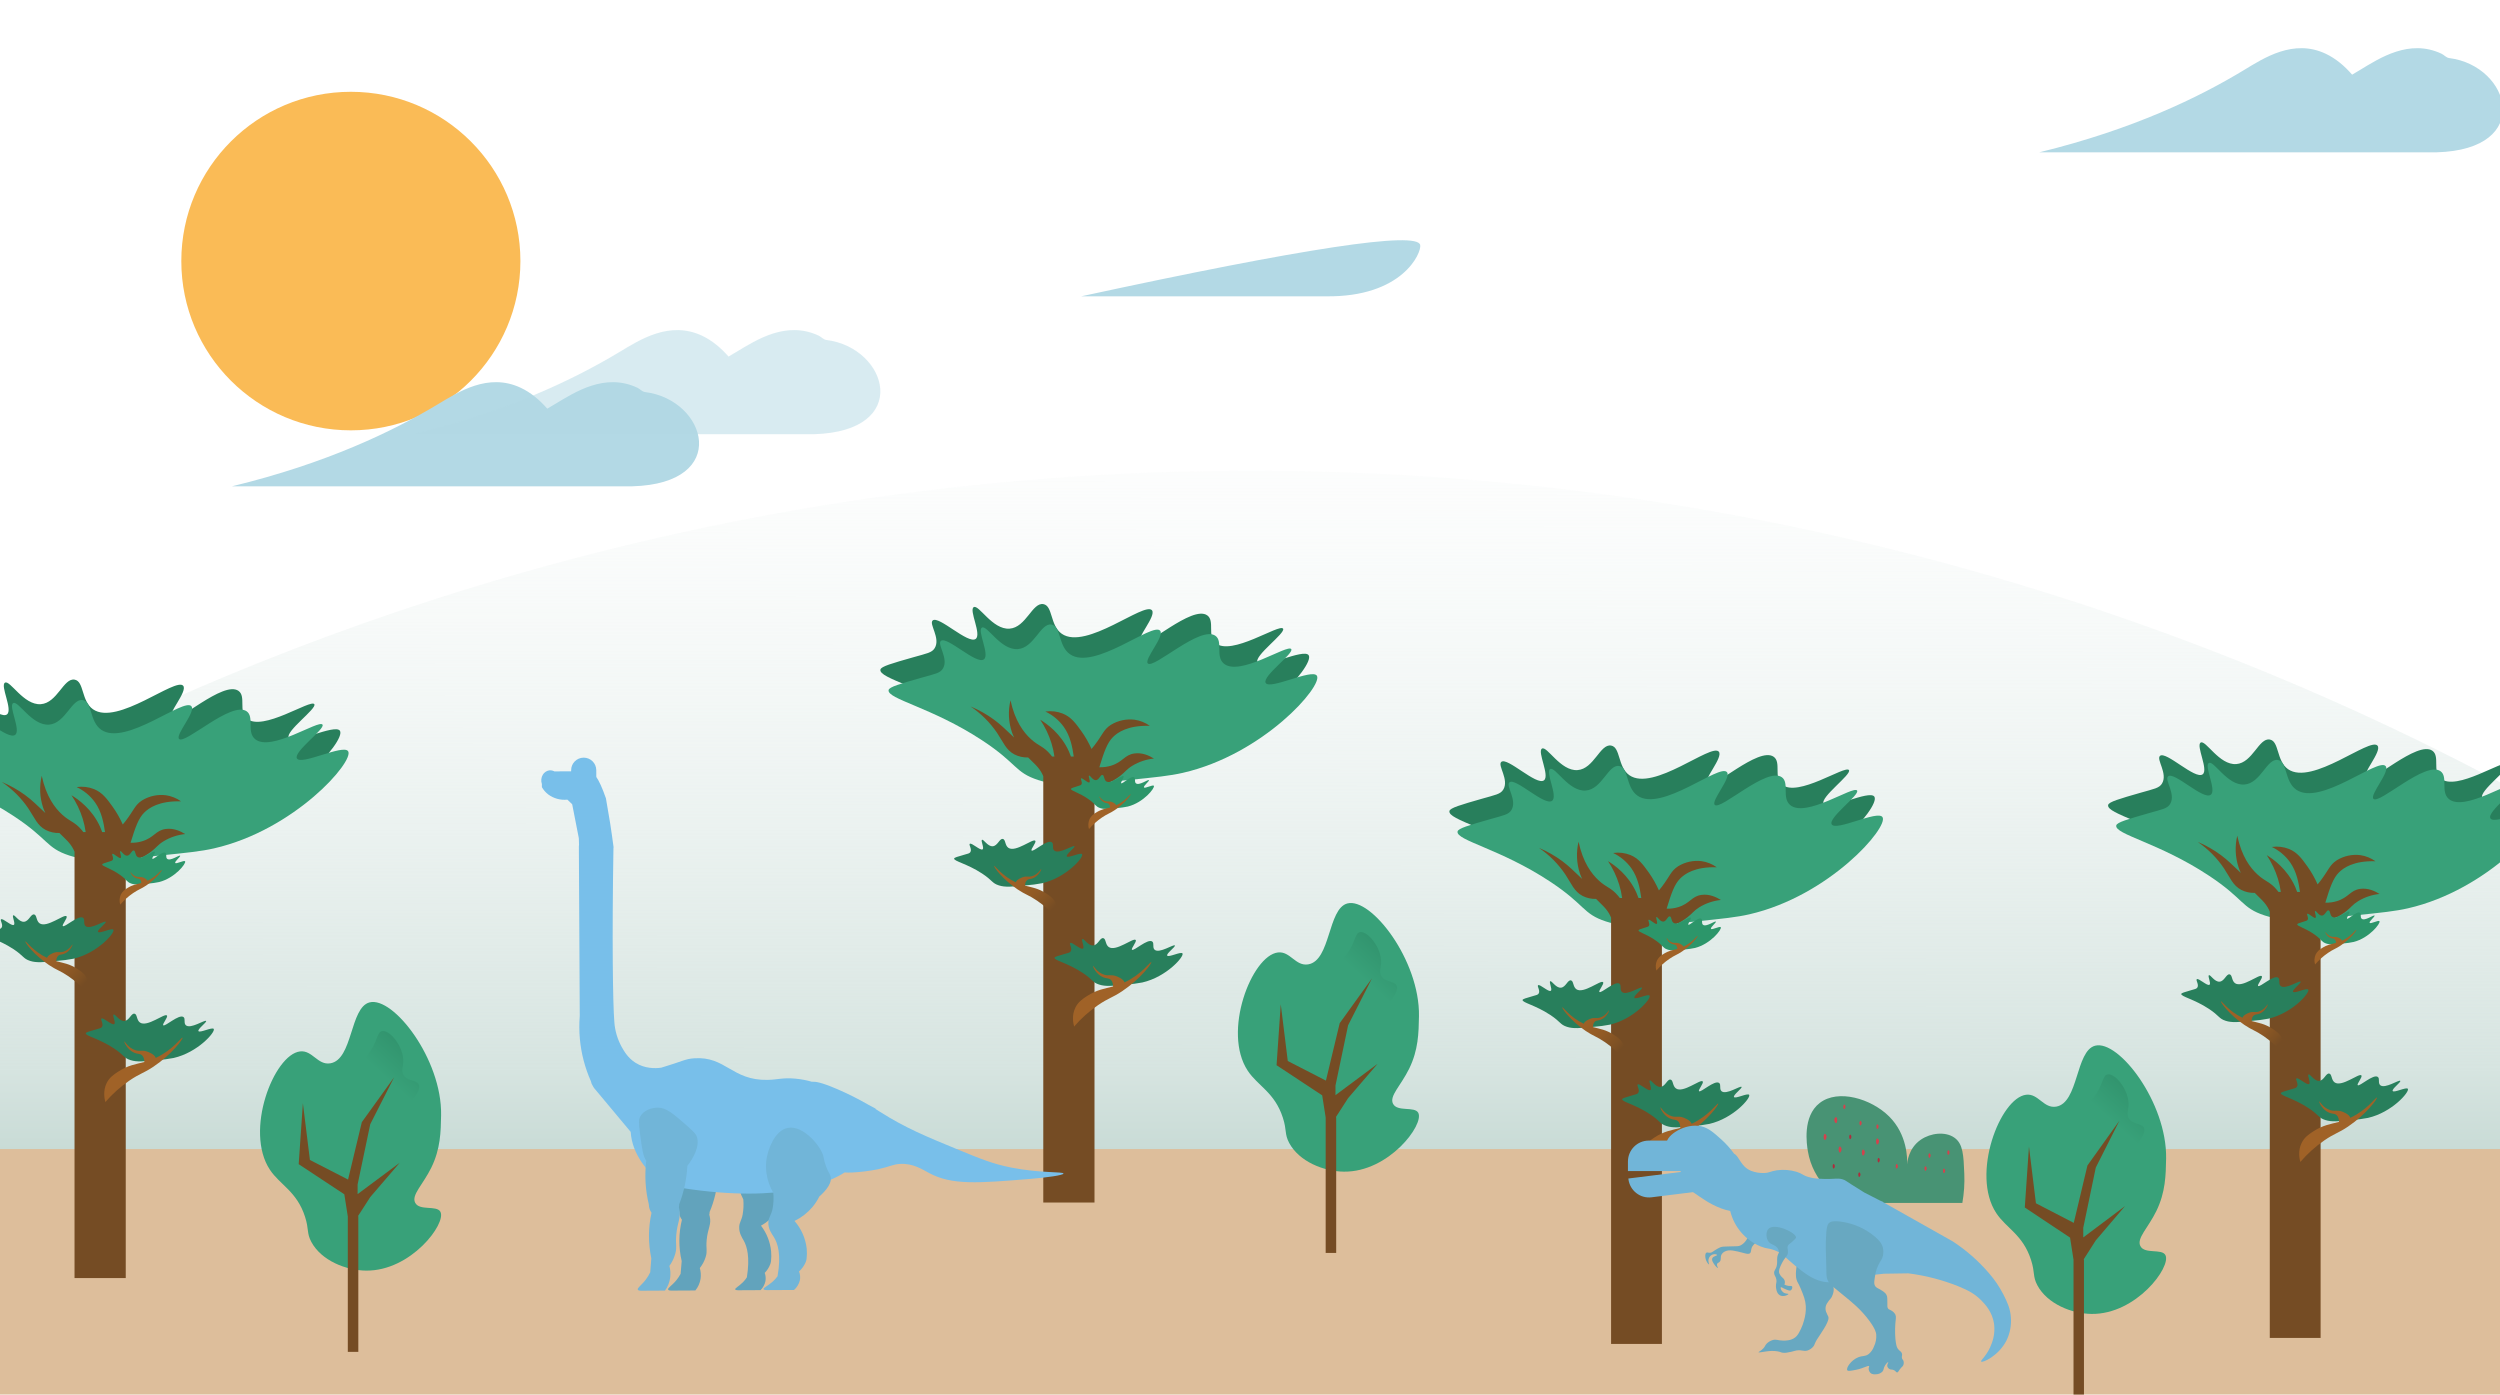 <?xml version="1.0" encoding="utf-8"?>
<!-- Generator: Adobe Illustrator 23.0.4, SVG Export Plug-In . SVG Version: 6.00 Build 0)  -->
<svg  id="DinoTijd" version="1.1" xmlns="http://www.w3.org/2000/svg" xmlns:xlink="http://www.w3.org/1999/xlink" x="0px" y="0px"
	 viewBox="0 0 1920 1071" style="enable-background:new 0 0 1920 1071;" xml:space="preserve">
<style type="text/css">
	.st0{fill:url(#Ozonlaag_2_);}
	.st1{fill:#FABB56;}
	.st2{fill:#DDBE9B;}
	.st3{fill:#489374;}
	.st4{fill:#D3424D;}
	.st5{fill:#AF2C3C;}
	.st6{fill:#287F5C;}
	.st7{fill:#38A179;}
	.st8{fill:#754C24;}
	.st9{fill:#2C966A;}
	.st10{fill:url(#Path_8_2_);}
	.st11{fill:url(#Path_9_2_);}
	.st12{fill:url(#Path_11_2_);}
	.st13{fill:url(#Path_17_2_);}
	.st14{fill:url(#Path_18_2_);}
	.st15{fill:url(#Path_20_2_);}
	.st16{fill:url(#Path_26_3_);}
	.st17{fill:url(#Path_27_3_);}
	.st18{fill:url(#Path_29_3_);}
	.st19{fill:url(#Path_26_4_);}
	.st20{fill:url(#Path_27_4_);}
	.st21{fill:url(#Path_29_4_);}
	.st22{fill:url(#Path_31_3_);}
	.st23{fill:url(#Path_31_4_);}
	.st24{fill:url(#Path_34_2_);}
	.st25{fill:#68A8C1;}
	.st26{fill:#71B5D8;}
	.st27{fill:#62A3BC;}
	.st28{fill:#78BFEA;}
	.st29{fill:#B3D9E5;}
	.st30{opacity:0.5;fill:#B3D9E5;enable-background:new    ;}
	.st31{fill:#3B5093;}
	.st32{fill:#485CAF;}
	.st33{fill:url(#Path_2_2_);}
	.st34{fill:#393D75;}
	.st35{fill:#585D89;}
	.st36{fill:#F23B68;}
	.st37{fill:#D32F5E;}
	.st38{fill:none;stroke:#585D89;stroke-miterlimit:10;}
	.st39{fill:#29C6B5;}
	.st40{fill:url(#Path_106_1_);}
	.st41{fill:#B72C5A;}
	.st42{fill:#445FB5;}
	.st43{opacity:0.7;fill:#393D75;enable-background:new    ;}
	.st44{opacity:0.7;fill:url(#Rectangle_47_2_);enable-background:new    ;}
	.st45{opacity:0.7;fill:url(#Rectangle_48_2_);enable-background:new    ;}
	.st46{opacity:0.7;fill:url(#Rectangle_49_2_);enable-background:new    ;}
	.st47{opacity:0.4;fill:#FDB65B;enable-background:new    ;}
	.st48{fill:#A52556;}
	.st49{fill:#5F3D75;}
	.st50{opacity:0.2;fill:#38A179;enable-background:new    ;}
	.st51{fill:url(#Rectangle_88_1_);}
	.st52{opacity:0.7;fill:url(#Rectangle_136_2_);enable-background:new    ;}
	.st53{opacity:0.7;fill:url(#Rectangle_137_2_);enable-background:new    ;}
	.st54{fill:#E6E6E6;}
	.st55{fill:#FFFFFF;}
	.st56{fill:#E2E2E2;}
	.st57{fill:none;}
	.st58{fill:#42477A;}
	.st59{fill:#394072;}
	.st60{fill:#888FB5;}
	.st61{fill:#2D3159;}
	.st62{fill:#E79DC0;}
	.st63{fill:#B72757;}
	.st64{fill:#337C5B;}
	.st65{fill:url(#Path_214_1_);}
	.st66{fill:url(#Path_216_1_);}
	.st67{fill:url(#Path_219_1_);}
	.st68{fill:url(#SVGID_1_);}
	.st69{fill:url(#SVGID_2_);}
	.st70{fill:url(#SVGID_3_);}
	.st71{fill:url(#SVGID_4_);}
	.st72{opacity:0.7;fill:url(#Rectangle_47_3_);enable-background:new    ;}
	.st73{opacity:0.7;fill:url(#Rectangle_48_3_);enable-background:new    ;}
	.st74{opacity:0.7;fill:url(#Rectangle_49_3_);enable-background:new    ;}
	.st75{opacity:0.7;fill:url(#Rectangle_136_3_);enable-background:new    ;}
	.st76{opacity:0.7;fill:url(#Rectangle_137_3_);enable-background:new    ;}
	.st77{fill:url(#Path_2_3_);}
	.st78{fill:#0071BC;}
	.st79{fill:#485EB0;}
	.st80{fill:url(#Path_77_1_);}
	.st81{fill:none;stroke:#485EB0;stroke-width:5;stroke-miterlimit:10;}
	.st82{fill:#CCCCCC;}
	.st83{opacity:0.54;fill:#CCCCCC;enable-background:new    ;}
	
		.st84{opacity:0.35;fill:none;stroke:#808080;stroke-width:0.5;stroke-linecap:round;stroke-miterlimit:10;enable-background:new    ;}
	.st85{fill:url(#Path_92_2_);}
	.st86{fill:url(#Path_93_2_);}
	.st87{fill:url(#Path_94_2_);}
	.st88{fill:url(#Path_95_2_);}
	.st89{fill:url(#Waterdunner_2_);}
	.st90{fill:url(#Waterdikker_5_);}
	.st91{fill:url(#Ozonlaag_3_);}
	.st92{fill:url(#Waterdikker_7_);}
	.st93{fill:url(#Waterdikker_8_);}
	.st94{fill:url(#Path_94_3_);}
	.st95{fill:url(#Path_95_3_);}
	.st96{fill:url(#Waterdikker_9_);}
	.st97{fill:url(#Waterdikker_10_);}
	.st98{fill:url(#SVGID_5_);}
	.st99{fill:url(#Waterdikker_11_);}
	.st100{fill:url(#Path_92_3_);}
	.st101{fill:url(#Path_93_3_);}
	.st102{fill:url(#Waterdunner_3_);}
	.st103{fill:#F2F2F2;}
</style>
<g id="Layer_1">
	
		<linearGradient id="Ozonlaag_2_" gradientUnits="userSpaceOnUse" x1="1.213" y1="1081.521" x2="1.211" y2="1080.013" gradientTransform="matrix(1921 0 0 -709.035 -1366 767032.625)">
		<stop  offset="0" style="stop-color:#FFFFFF;stop-opacity:0"/>
		<stop  offset="0.586" style="stop-color:#D6E4E0"/>
		<stop  offset="0.956" style="stop-color:#7FAA9F"/>
	</linearGradient>
	<path id="Ozonlaag_1_" class="st0" d="M0.03,1070.5h1923.09c-0.33-156.2-0.67-312.4-1-468.6
		c-161.22-85.95-508.04-243.14-973.57-240.4C496.6,364.16,159.74,516.21-0.98,601.9C-0.64,758.1-0.31,914.3,0.03,1070.5z"/>
	<ellipse id="Zon_2_" class="st1" cx="269.46" cy="200.5" rx="130.21" ry="130"/>
	<rect id="Zand_1_" x="-0.98" y="882.5" class="st2" width="1924.09" height="189"/>
	<g id="Group_1_1_" transform="translate(191.316 -134.311)">
		<path id="Path_36_1_" class="st3" d="M1224.35,1058.15h91.42c1.3-7.34,1.8-14.81,1.5-22.26c-0.58-14.42-0.93-23.1-7.57-27.82
			c-6.96-4.95-18.17-3.67-25.73,1.46c-9.72,6.6-10.51,17.59-10.59,19.04c0.14-4.48,0.18-22.95-13.92-36.9
			c-13.67-13.52-39.06-21.27-53.27-10.25c-13.38,10.38-9.88,32-9.08,36.9C1200.95,1042.01,1219.93,1055.22,1224.35,1058.15z"/>
		<path id="Path_37_1_" class="st4" d="M1218.77,992.25c0.63,0.09,0.99,1.53,0.91,2.64c-0.06,0.76-0.39,2.02-0.91,2.05
			c-0.68,0.05-1.82-1.98-1.21-3.51C1217.77,992.88,1218.3,992.18,1218.77,992.25z"/>
		<path id="Path_38_1_" class="st5" d="M1229.54,1005.72c-0.48,0.07-0.75,1.14-0.68,1.98c0.05,0.57,0.29,1.51,0.68,1.54
			c0.51,0.03,1.37-1.49,0.91-2.63C1230.29,1006.2,1229.9,1005.68,1229.54,1005.72z"/>
		<path id="Path_39_1_" class="st4" d="M1237.42,995.18c-0.48,0.07-0.75,1.14-0.68,1.98c0.05,0.57,0.29,1.51,0.68,1.54
			c0.51,0.03,1.37-1.49,0.91-2.63C1238.16,995.65,1237.77,995.13,1237.42,995.18z"/>
		<path id="Path_40_1_" class="st4" d="M1225.01,982.59c-0.48,0.07-0.75,1.14-0.68,1.97c0.05,0.57,0.29,1.51,0.68,1.54
			c0.51,0.03,1.37-1.49,0.91-2.63C1225.75,983.06,1225.36,982.54,1225.01,982.59z"/>
		<path id="Path_41_1_" class="st4" d="M1250.43,997.82c-0.47,0.07-0.75,1.14-0.68,1.98c0.05,0.57,0.29,1.51,0.68,1.54
			c0.51,0.03,1.37-1.49,0.91-2.63C1251.18,998.29,1250.78,997.77,1250.43,997.82z"/>
		<path id="Path_42_1_" class="st4" d="M1290.39,1020.07c-0.48,0.07-0.75,1.14-0.68,1.97c0.05,0.57,0.29,1.51,0.68,1.54
			c0.51,0.03,1.37-1.49,0.91-2.63C1291.13,1020.55,1290.74,1020.03,1290.39,1020.07z"/>
		<path id="Path_43_1_" class="st4" d="M1265.26,1028.28c-0.48,0.06-0.75,1.14-0.68,1.98c0.05,0.57,0.29,1.51,0.68,1.54
			c0.51,0.03,1.37-1.49,0.91-2.63C1266.01,1028.75,1265.62,1028.23,1265.26,1028.28z"/>
		<path id="Path_44_1_" class="st4" d="M1304.91,1017.73c-0.48,0.07-0.75,1.14-0.68,1.98c0.05,0.57,0.29,1.51,0.68,1.54
			c0.51,0.03,1.37-1.49,0.91-2.63C1305.66,1018.21,1305.27,1017.68,1304.91,1017.73z"/>
		<path id="Path_45_1_" class="st4" d="M1301.58,1031.79c-0.48,0.06-0.75,1.14-0.68,1.97c0.05,0.57,0.29,1.51,0.68,1.54
			c0.51,0.03,1.37-1.49,0.91-2.63C1302.33,1032.26,1301.94,1031.75,1301.58,1031.79z"/>
		<path id="Path_46_1_" class="st4" d="M1287.36,1030.03c-0.47,0.06-0.75,1.14-0.68,1.98c0.05,0.57,0.29,1.51,0.68,1.54
			c0.51,0.03,1.37-1.49,0.91-2.63C1288.1,1030.51,1287.71,1029.98,1287.36,1030.03z"/>
		<path id="Path_47_1_" class="st5" d="M1251.34,1023.59c-0.48,0.07-0.75,1.14-0.68,1.98c0.05,0.57,0.29,1.51,0.68,1.54
			c0.51,0.03,1.37-1.49,0.91-2.63C1252.09,1024.06,1251.7,1023.54,1251.34,1023.59z"/>
		<path id="Path_48_1_" class="st5" d="M1236.51,1034.72c-0.48,0.07-0.75,1.14-0.68,1.98c0.05,0.57,0.29,1.51,0.68,1.54
			c0.51,0.03,1.37-1.49,0.91-2.63C1237.25,1035.19,1236.86,1034.67,1236.51,1034.72z"/>
		<path id="Path_49_1_" class="st5" d="M1216.83,1028.28c-0.48,0.06-0.75,1.14-0.68,1.98c0.05,0.57,0.29,1.51,0.68,1.54
			c0.51,0.03,1.37-1.49,0.91-2.63C1217.58,1028.75,1217.18,1028.23,1216.83,1028.28z"/>
		<path id="Path_50_1_" class="st4" d="M1210.13,1005.14c-0.63,0.09-0.99,1.53-0.91,2.64c0.06,0.76,0.39,2.02,0.91,2.05
			c0.68,0.04,1.82-1.99,1.21-3.52C1211.12,1005.77,1210.6,1005.07,1210.13,1005.14z"/>
		<path id="Path_51_1_" class="st4" d="M1221.63,1014.8c-0.63,0.09-0.99,1.53-0.91,2.64c0.06,0.76,0.39,2.02,0.91,2.05
			c0.68,0.05,1.82-1.98,1.21-3.51C1222.62,1015.43,1222.1,1014.73,1221.63,1014.8z"/>
		<path id="Path_52_1_" class="st4" d="M1250.39,1008.65c-0.63,0.09-0.99,1.53-0.91,2.64c0.06,0.76,0.39,2.02,0.91,2.05
			c0.68,0.05,1.82-1.98,1.21-3.51C1251.38,1009.28,1250.86,1008.59,1250.39,1008.65z"/>
		<path id="Path_53_1_" class="st4" d="M1239.49,1017.14c-0.63,0.09-0.99,1.53-0.91,2.64c0.06,0.76,0.39,2.02,0.91,2.05
			c0.68,0.05,1.82-1.99,1.21-3.52C1240.49,1017.77,1239.96,1017.08,1239.49,1017.14z"/>
	</g>
	<g id="DinoBoom1_1_" transform="translate(96.055 -145)">
		<path id="Path_3_1_" class="st6" d="M1636.97,832.36c-18.05-5.9-15.64-12.6-42.93-30.64c-38.26-25.28-72.48-31.58-71.05-38.49
			c0.5-2.39,8.66-4.74,24.98-9.43c10.49-3.01,14.24-3.49,16.4-7.07c4.61-7.64-4.6-18.53-1.56-21.21c4.54-4,27.08,18.53,32.79,14.14
			c4.62-3.56-5.29-22.04-1.56-24.35c3.85-2.39,14.22,17.44,27.33,16.5c12.61-0.91,17.34-20.32,25.76-18.85
			c7.38,1.29,4.97,16.4,14.05,22.78c18.42,12.94,63.04-24.85,68.7-18.07c3.6,4.31-12.43,21.98-9.37,25.14
			c4.4,4.53,40.02-29.47,51.53-21.21c5.9,4.24-0.12,15.58,6.25,21.21c11.9,10.52,48.85-15.12,51.53-11
			c2.19,3.36-22.25,20.76-19.52,25.92c3.02,5.72,35.4-11.12,39.04-5.5c4.94,7.64-40.66,60.47-102.28,74.63
			c-9.78,2.25-20.31,3.33-41.38,5.5C1670.84,835.94,1653.09,837.63,1636.97,832.36z"/>
		<path id="Path_4_1_" class="st7" d="M1643.22,848.07c-18.05-5.9-15.64-12.6-42.94-30.64c-38.26-25.28-72.48-31.58-71.05-38.49
			c0.5-2.39,8.66-4.74,24.98-9.43c10.49-3.01,14.24-3.49,16.4-7.07c4.61-7.64-4.6-18.53-1.56-21.21c4.54-4,27.08,18.53,32.79,14.14
			c4.62-3.56-5.29-22.04-1.56-24.35c3.85-2.39,14.22,17.44,27.33,16.5c12.61-0.91,17.34-20.32,25.76-18.85
			c7.38,1.29,4.97,16.4,14.05,22.78c18.42,12.94,63.05-24.85,68.7-18.07c3.6,4.31-12.43,21.98-9.37,25.14
			c4.4,4.53,40.02-29.47,51.53-21.21c5.9,4.24-0.12,15.58,6.25,21.21c11.9,10.52,48.85-15.12,51.53-11
			c2.19,3.36-22.25,20.76-19.52,25.92c3.02,5.72,35.4-11.12,39.04-5.5c4.94,7.64-40.66,60.47-102.28,74.63
			c-9.78,2.25-20.31,3.33-41.38,5.5C1677.09,851.65,1659.34,853.34,1643.22,848.07z"/>
		<path id="Path_5_1_" class="st8" d="M1716.6,827.65c-7.73,1.06-8.71,6.58-17.96,9.43c-2.86,0.87-5.85,1.27-8.84,1.17
			c3.73-12.22,6.08-18.84,10.4-23.17c3.52-3.53,11.29-9.16,28.11-8.64c-3.47-2.49-7.49-4.1-11.71-4.71
			c-6.25-0.75-12.58,0.63-17.96,3.93c-5.61,3.65-6.11,7.3-12.49,15.71c-0.87,1.14-1.61,2.05-2.29,2.84
			c-2.13-4.87-4.77-9.51-7.85-13.83c-4.42-6.18-7.79-10.76-14.05-13.35c-4.21-1.68-8.79-2.23-13.27-1.57
			c5.6,2.66,10.44,6.72,14.05,11.78c5.1,7.31,6.57,15.72,7.58,22.78h-2.14c-0.46-1.31-0.96-2.62-1.54-3.93
			c-6.16-13.8-16.88-21.31-21.86-24.35c3.71,5.57,6.6,11.66,8.59,18.07c1.03,3.33,1.78,6.75,2.24,10.21h-1.78
			c-0.41-0.54-0.82-1.07-1.24-1.57c-5.33-6.4-8.69-6.17-14.83-11.78c-5.67-5.17-12.25-13.98-15.61-29.85
			c-1.92,8.09-1.56,16.55,1.06,24.44c0.49,1.41,1.06,2.79,1.7,4.13c-6.61-6.16-9.7-9.52-15.25-13.64
			c-5.56-4.11-11.59-7.54-17.96-10.21c8,5.44,14.89,12.37,20.3,20.42c4.73,7.15,6.74,13.08,13.27,16.5c3.2,1.61,6.75,2.4,10.32,2.28
			c4.24,4.36,8.06,7.25,10.76,12.65c0.27,0.53,0.53,1.11,0.78,1.72v327.42h39.04V853.59c5.96-0.79,13.75-4.19,19.52-8.67
			c4.09-3.17,4.76-5.01,9.37-7.86c5-3.03,10.6-4.91,16.4-5.5C1727.84,829.3,1722.55,826.83,1716.6,827.65z"/>
		<path id="Path_6_1_" class="st9" d="M1690.27,869.56c-3.49-1.26-3.03-2.68-8.31-6.52c-7.41-5.38-14.03-6.72-13.75-8.19
			c0.1-0.51,1.68-1.01,4.84-2.01c2.03-0.64,2.76-0.74,3.17-1.5c0.89-1.62-0.89-3.94-0.3-4.51c0.88-0.85,5.24,3.94,6.35,3.01
			c0.89-0.76-1.02-4.69-0.3-5.18c0.74-0.51,2.75,3.71,5.29,3.51c2.44-0.19,3.36-4.32,4.99-4.01c1.43,0.27,0.96,3.49,2.72,4.85
			c3.57,2.75,12.2-5.29,13.3-3.84c0.7,0.92-2.41,4.68-1.81,5.35c0.85,0.96,7.75-6.27,9.97-4.51c1.14,0.9-0.02,3.32,1.21,4.51
			c2.3,2.24,9.45-3.22,9.97-2.34c0.42,0.72-4.31,4.42-3.78,5.52c0.59,1.22,6.85-2.37,7.55-1.17c0.96,1.62-7.87,12.86-19.79,15.88
			c-2.64,0.56-5.32,0.95-8.01,1.17C1696.82,870.32,1693.39,870.68,1690.27,869.56z"/>
		<path id="Path_7_1_" class="st6" d="M1613.23,928.97c-5.39-1.76-4.67-3.77-12.83-9.15c-11.43-7.55-21.66-9.44-21.23-11.5
			c0.15-0.72,2.58-1.41,7.46-2.82c3.13-0.9,4.25-1.04,4.9-2.11c1.38-2.28-1.37-5.54-0.47-6.34c1.35-1.2,8.09,5.54,9.8,4.22
			c1.38-1.06-1.58-6.59-0.47-7.28c1.15-0.71,4.25,5.21,8.17,4.93c3.77-0.27,5.18-6.07,7.7-5.63c2.2,0.39,1.48,4.9,4.2,6.81
			c5.51,3.87,18.84-7.42,20.53-5.4c1.08,1.29-3.71,6.57-2.8,7.51c1.32,1.35,11.96-8.8,15.4-6.34c1.76,1.27-0.04,4.66,1.87,6.34
			c3.56,3.14,14.6-4.52,15.4-3.29c0.65,1.01-6.65,6.2-5.83,7.75c0.9,1.71,10.58-3.32,11.67-1.64c1.48,2.28-12.15,18.07-30.56,22.3
			c-4.09,0.79-8.21,1.34-12.36,1.64C1623.35,930.04,1618.04,930.55,1613.23,928.97z"/>
		
			<linearGradient id="Path_8_2_" gradientUnits="userSpaceOnUse" x1="-106.204" y1="1231.046" x2="-105.36" y2="1230.403" gradientTransform="matrix(48.655 0 0 -40.087 6786.023 50263.516)">
			<stop  offset="0" style="stop-color:#A06227"/>
			<stop  offset="0.318" style="stop-color:#9C6026"/>
			<stop  offset="0.608" style="stop-color:#915A25"/>
			<stop  offset="0.887" style="stop-color:#7E5124"/>
			<stop  offset="1" style="stop-color:#754C24"/>
		</linearGradient>
		<path id="Path_8_1_" class="st10" d="M1656.49,942.34c-1.71-3.51-4.37-5.32-7.03-7.07c-6.33-4.18-11-4.66-16.27-6.08
			c0.12-1.32,0.16-2.92,1.44-4.14c1.32-1.25,2.44-0.66,4.69-1.57c4.49-1.82,6.52-6.84,6.25-7.07c-0.28-0.23-2.35,4.12-7.03,5.5
			c-2.9,0.85-3.93-0.27-7.03,0.78c-0.45,0.16-4.62,1.59-5.34,3.95c-10.75-5.04-16.03-13.11-16.52-12.59
			c-0.55,0.58,6.44,10.29,17.96,18.07c6.09,4.11,8.37,4.2,14.83,8.64c5.5,3.79,10.48,8.27,14.83,13.35
			C1658.43,950.22,1658.15,946.04,1656.49,942.34z"/>
		
			<linearGradient id="Path_9_2_" gradientUnits="userSpaceOnUse" x1="-66.833" y1="1199.066" x2="-65.989" y2="1198.424" gradientTransform="matrix(32.418 0 0 -26.711 5314.915 33809.75)">
			<stop  offset="0" style="stop-color:#A06227"/>
			<stop  offset="0.318" style="stop-color:#9C6026"/>
			<stop  offset="0.608" style="stop-color:#915A25"/>
			<stop  offset="0.887" style="stop-color:#7E5124"/>
			<stop  offset="1" style="stop-color:#754C24"/>
		</linearGradient>
		<path id="Path_9_1_" class="st11" d="M1682.43,877.92c1.08-1.99,2.7-3.63,4.68-4.71c4.22-2.78,7.33-3.11,10.84-4.05
			c0.05-1.01-0.3-2-0.96-2.76c-0.88-0.83-1.63-0.44-3.12-1.05c-2.99-1.21-4.35-4.56-4.16-4.71s1.56,2.75,4.68,3.66
			c1.93,0.57,2.62-0.18,4.68,0.52c0.3,0.1,3.08,1.06,3.56,2.63c7.16-3.36,10.68-8.73,11-8.39c0.36,0.39-4.29,6.86-11.96,12.04
			c-4.05,2.74-5.58,2.8-9.88,5.76c-3.66,2.52-6.99,5.51-9.88,8.9C1681.14,883.18,1681.33,880.39,1682.43,877.92z"/>
		<path id="Path_10_1_" class="st6" d="M1689.74,1005.17c-5.39-1.76-4.67-3.77-12.83-9.15c-11.43-7.55-21.66-9.44-21.23-11.5
			c0.15-0.72,2.58-1.41,7.46-2.82c3.13-0.9,4.25-1.04,4.9-2.11c1.38-2.28-1.37-5.54-0.47-6.34c1.36-1.2,8.09,5.54,9.8,4.22
			c1.38-1.06-1.58-6.59-0.47-7.28c1.15-0.72,4.25,5.21,8.16,4.93c3.77-0.27,5.18-6.07,7.7-5.63c2.21,0.39,1.48,4.9,4.2,6.81
			c5.51,3.87,18.84-7.42,20.53-5.4c1.07,1.29-3.71,6.57-2.8,7.51c1.32,1.35,11.96-8.8,15.4-6.34c1.76,1.27-0.04,4.66,1.87,6.34
			c3.56,3.14,14.6-4.52,15.4-3.29c0.65,1.01-6.65,6.2-5.83,7.75c0.9,1.71,10.58-3.32,11.66-1.64c1.48,2.28-12.15,18.07-30.56,22.3
			c-4.09,0.79-8.21,1.34-12.36,1.64C1699.86,1006.24,1694.55,1006.74,1689.74,1005.17z"/>
		
			<linearGradient id="Path_11_2_" gradientUnits="userSpaceOnUse" x1="-79.853" y1="1211.413" x2="-79.011" y2="1210.772" gradientTransform="matrix(60.071 0 0 -49.484 7931.67 61858.898)">
			<stop  offset="0" style="stop-color:#A06227"/>
			<stop  offset="0.318" style="stop-color:#9C6026"/>
			<stop  offset="0.608" style="stop-color:#915A25"/>
			<stop  offset="0.887" style="stop-color:#7E5124"/>
			<stop  offset="1" style="stop-color:#754C24"/>
		</linearGradient>
		<path id="Path_11_1_" class="st12" d="M1671.57,1022.84c2.11-4.34,5.4-6.57,8.67-8.73c7.82-5.16,13.58-5.76,20.09-7.5
			c-0.15-1.62-0.2-3.6-1.78-5.1c-1.62-1.54-3.02-0.82-5.78-1.94c-5.54-2.25-8.06-8.45-7.71-8.73c0.33-0.27,2.9,5.09,8.67,6.79
			c3.58,1.05,4.85-0.34,8.67,0.97c0.56,0.19,5.7,1.96,6.6,4.87c13.27-6.22,19.78-16.18,20.39-15.54c0.68,0.72-7.95,12.71-22.17,22.3
			c-7.51,5.07-10.34,5.18-18.31,10.67c-6.79,4.67-12.94,10.22-18.31,16.49C1669.94,1035,1668.63,1028.89,1671.57,1022.84z"/>
	</g>
	<g id="DinoBoom1-2_1_" transform="translate(-412.945 -140.376)">
		<path id="Path_12_1_" class="st6" d="M1640.09,832.36c-18.05-5.9-15.64-12.6-42.93-30.64c-38.26-25.28-72.48-31.58-71.05-38.49
			c0.5-2.39,8.66-4.74,24.98-9.43c10.49-3.01,14.24-3.49,16.4-7.07c4.61-7.64-4.6-18.53-1.56-21.21c4.54-4,27.08,18.53,32.79,14.14
			c4.62-3.56-5.29-22.04-1.56-24.35c3.85-2.39,14.22,17.44,27.33,16.5c12.61-0.91,17.34-20.32,25.76-18.85
			c7.38,1.29,4.97,16.4,14.05,22.78c18.42,12.94,63.04-24.85,68.7-18.07c3.6,4.31-12.43,21.98-9.37,25.14
			c4.4,4.53,40.02-29.47,51.53-21.21c5.9,4.24-0.12,15.58,6.25,21.21c11.9,10.52,48.85-15.12,51.53-11
			c2.19,3.36-22.25,20.76-19.52,25.92c3.02,5.72,35.4-11.12,39.04-5.5c4.94,7.64-40.66,60.47-102.28,74.63
			c-9.78,2.25-20.31,3.33-41.38,5.5C1673.96,835.94,1656.22,837.63,1640.09,832.36z"/>
		<path id="Path_13_1_" class="st7" d="M1646.34,848.07c-18.05-5.9-15.64-12.6-42.94-30.64c-38.26-25.28-72.48-31.58-71.05-38.49
			c0.5-2.39,8.66-4.74,24.98-9.43c10.49-3.01,14.24-3.49,16.4-7.07c4.61-7.64-4.6-18.53-1.56-21.21c4.54-4,27.08,18.53,32.79,14.14
			c4.62-3.56-5.29-22.04-1.56-24.35c3.85-2.39,14.22,17.44,27.33,16.5c12.61-0.91,17.34-20.32,25.76-18.85
			c7.38,1.29,4.97,16.4,14.05,22.78c18.42,12.94,63.05-24.85,68.7-18.07c3.6,4.31-12.43,21.98-9.37,25.14
			c4.4,4.53,40.02-29.47,51.53-21.21c5.9,4.24-0.12,15.58,6.25,21.21c11.9,10.52,48.85-15.12,51.53-11
			c2.19,3.36-22.25,20.76-19.52,25.92c3.02,5.72,35.4-11.12,39.04-5.5c4.94,7.64-40.66,60.47-102.28,74.63
			c-9.78,2.25-20.31,3.33-41.38,5.5C1680.21,851.65,1662.46,853.34,1646.34,848.07z"/>
		<path id="Path_14_1_" class="st8" d="M1719.72,827.65c-7.73,1.06-8.71,6.58-17.96,9.43c-2.86,0.87-5.85,1.27-8.84,1.17
			c3.73-12.22,6.08-18.84,10.4-23.17c3.52-3.53,11.29-9.16,28.11-8.64c-3.47-2.49-7.49-4.1-11.71-4.71
			c-6.25-0.75-12.58,0.63-17.96,3.93c-5.61,3.65-6.11,7.3-12.49,15.71c-0.87,1.14-1.61,2.05-2.29,2.84
			c-2.13-4.87-4.77-9.51-7.85-13.83c-4.42-6.18-7.79-10.76-14.05-13.35c-4.21-1.68-8.79-2.23-13.27-1.57
			c5.6,2.66,10.44,6.72,14.05,11.78c5.1,7.31,6.57,15.72,7.58,22.78h-2.14c-0.46-1.31-0.96-2.62-1.54-3.93
			c-6.16-13.8-16.88-21.31-21.86-24.35c3.71,5.57,6.6,11.66,8.59,18.07c1.03,3.33,1.78,6.75,2.24,10.21h-1.78
			c-0.41-0.54-0.82-1.07-1.24-1.57c-5.33-6.4-8.69-6.17-14.83-11.78c-5.66-5.17-12.25-13.98-15.61-29.85
			c-1.92,8.09-1.56,16.55,1.06,24.44c0.49,1.41,1.06,2.79,1.7,4.13c-6.61-6.16-9.7-9.52-15.25-13.64
			c-5.56-4.11-11.59-7.54-17.96-10.21c8,5.44,14.89,12.37,20.3,20.42c4.73,7.15,6.74,13.08,13.27,16.5c3.2,1.61,6.75,2.4,10.32,2.28
			c4.24,4.36,8.06,7.25,10.76,12.65c0.27,0.53,0.53,1.11,0.78,1.72v327.42h39.04V853.59c5.96-0.79,13.75-4.19,19.52-8.67
			c4.09-3.17,4.76-5.01,9.37-7.86c5-3.03,10.6-4.91,16.4-5.5C1730.96,829.3,1725.67,826.83,1719.72,827.65z"/>
		<path id="Path_15_1_" class="st9" d="M1693.39,869.56c-3.49-1.26-3.03-2.68-8.31-6.52c-7.41-5.38-14.03-6.72-13.75-8.19
			c0.1-0.51,1.68-1.01,4.84-2.01c2.03-0.64,2.76-0.74,3.17-1.5c0.89-1.62-0.89-3.94-0.3-4.51c0.88-0.85,5.24,3.94,6.35,3.01
			c0.89-0.76-1.02-4.69-0.3-5.18c0.74-0.51,2.75,3.71,5.29,3.51c2.44-0.19,3.36-4.32,4.99-4.01c1.43,0.27,0.96,3.49,2.72,4.85
			c3.57,2.75,12.2-5.29,13.3-3.84c0.7,0.92-2.41,4.68-1.81,5.35c0.85,0.96,7.75-6.27,9.97-4.51c1.14,0.9-0.02,3.32,1.21,4.51
			c2.3,2.24,9.45-3.22,9.97-2.34c0.42,0.72-4.31,4.42-3.78,5.52c0.59,1.22,6.85-2.37,7.55-1.17c0.96,1.62-7.87,12.86-19.79,15.88
			c-2.64,0.56-5.32,0.95-8.01,1.17C1699.95,870.32,1696.51,870.68,1693.39,869.56z"/>
		<path id="Path_16_1_" class="st6" d="M1616.35,928.97c-5.39-1.76-4.67-3.77-12.83-9.15c-11.43-7.55-21.66-9.44-21.23-11.5
			c0.15-0.72,2.58-1.41,7.46-2.82c3.13-0.9,4.25-1.04,4.9-2.11c1.38-2.28-1.37-5.54-0.47-6.34c1.35-1.2,8.09,5.54,9.8,4.22
			c1.38-1.06-1.58-6.59-0.47-7.28c1.15-0.71,4.25,5.21,8.17,4.93c3.77-0.27,5.18-6.07,7.7-5.63c2.2,0.39,1.48,4.9,4.2,6.81
			c5.5,3.87,18.84-7.42,20.53-5.4c1.08,1.29-3.71,6.57-2.8,7.51c1.32,1.35,11.96-8.8,15.4-6.34c1.76,1.27-0.04,4.66,1.87,6.34
			c3.56,3.14,14.6-4.52,15.4-3.29c0.65,1.01-6.65,6.2-5.83,7.75c0.9,1.71,10.58-3.32,11.67-1.64c1.48,2.28-12.15,18.07-30.56,22.3
			c-4.09,0.79-8.21,1.34-12.36,1.64C1626.47,930.04,1621.17,930.55,1616.35,928.97z"/>
		
			<linearGradient id="Path_17_2_" gradientUnits="userSpaceOnUse" x1="402.86" y1="1226.422" x2="403.704" y2="1225.779" gradientTransform="matrix(48.655 0 0 -40.087 -17979.201 50078.152)">
			<stop  offset="0" style="stop-color:#A06227"/>
			<stop  offset="0.318" style="stop-color:#9C6026"/>
			<stop  offset="0.608" style="stop-color:#915A25"/>
			<stop  offset="0.887" style="stop-color:#7E5124"/>
			<stop  offset="1" style="stop-color:#754C24"/>
		</linearGradient>
		<path id="Path_17_1_" class="st13" d="M1659.61,942.34c-1.71-3.51-4.37-5.32-7.03-7.07c-6.33-4.18-11-4.66-16.27-6.08
			c0.12-1.32,0.16-2.92,1.44-4.14c1.32-1.25,2.44-0.66,4.69-1.57c4.49-1.82,6.52-6.84,6.25-7.07s-2.35,4.12-7.03,5.5
			c-2.9,0.85-3.93-0.27-7.03,0.78c-0.45,0.16-4.62,1.59-5.35,3.95c-10.75-5.04-16.03-13.11-16.51-12.59
			c-0.55,0.58,6.44,10.29,17.96,18.07c6.09,4.11,8.37,4.2,14.83,8.64c5.5,3.79,10.48,8.27,14.83,13.35
			C1661.55,950.22,1661.27,946.04,1659.61,942.34z"/>
		
			<linearGradient id="Path_18_2_" gradientUnits="userSpaceOnUse" x1="442.264" y1="1194.442" x2="443.107" y2="1193.8" gradientTransform="matrix(32.418 0 0 -26.711 -11185.831 33686.238)">
			<stop  offset="0" style="stop-color:#A06227"/>
			<stop  offset="0.318" style="stop-color:#9C6026"/>
			<stop  offset="0.608" style="stop-color:#915A25"/>
			<stop  offset="0.887" style="stop-color:#7E5124"/>
			<stop  offset="1" style="stop-color:#754C24"/>
		</linearGradient>
		<path id="Path_18_1_" class="st14" d="M1685.56,877.92c1.08-1.99,2.7-3.63,4.68-4.71c4.22-2.78,7.33-3.11,10.84-4.05
			c0.05-1.01-0.3-2-0.96-2.76c-0.88-0.83-1.63-0.44-3.12-1.05c-2.99-1.21-4.35-4.56-4.16-4.71c0.19-0.15,1.56,2.75,4.68,3.66
			c1.93,0.57,2.62-0.18,4.68,0.52c0.3,0.1,3.08,1.06,3.56,2.63c7.16-3.36,10.68-8.73,11-8.39c0.36,0.39-4.29,6.86-11.96,12.04
			c-4.05,2.74-5.58,2.8-9.88,5.76c-3.66,2.52-6.99,5.51-9.88,8.9C1684.27,883.18,1684.45,880.39,1685.56,877.92z"/>
		<path id="Path_19_1_" class="st6" d="M1692.86,1005.17c-5.39-1.76-4.67-3.77-12.83-9.15c-11.43-7.55-21.66-9.44-21.23-11.5
			c0.15-0.72,2.58-1.41,7.46-2.82c3.13-0.9,4.25-1.04,4.9-2.11c1.38-2.28-1.37-5.54-0.47-6.34c1.36-1.2,8.09,5.54,9.8,4.22
			c1.38-1.06-1.58-6.59-0.47-7.28c1.15-0.72,4.25,5.21,8.16,4.93c3.77-0.27,5.18-6.07,7.7-5.63c2.21,0.39,1.48,4.9,4.2,6.81
			c5.5,3.87,18.84-7.42,20.53-5.4c1.07,1.29-3.71,6.57-2.8,7.51c1.32,1.35,11.96-8.8,15.4-6.34c1.76,1.27-0.04,4.66,1.87,6.34
			c3.56,3.14,14.6-4.52,15.4-3.29c0.65,1.01-6.65,6.2-5.83,7.75c0.9,1.71,10.58-3.32,11.66-1.64c1.48,2.28-12.15,18.07-30.56,22.3
			c-4.09,0.79-8.21,1.34-12.36,1.64C1702.98,1006.24,1697.68,1006.74,1692.86,1005.17z"/>
		
			<linearGradient id="Path_20_2_" gradientUnits="userSpaceOnUse" x1="429.199" y1="1206.789" x2="430.041" y2="1206.148" gradientTransform="matrix(60.071 0 0 -49.484 -22644.367 61630.082)">
			<stop  offset="0" style="stop-color:#A06227"/>
			<stop  offset="0.318" style="stop-color:#9C6026"/>
			<stop  offset="0.608" style="stop-color:#915A25"/>
			<stop  offset="0.887" style="stop-color:#7E5124"/>
			<stop  offset="1" style="stop-color:#754C24"/>
		</linearGradient>
		<path id="Path_20_1_" class="st15" d="M1674.69,1022.84c2.11-4.34,5.4-6.57,8.67-8.73c7.82-5.16,13.58-5.76,20.09-7.5
			c-0.15-1.62-0.2-3.6-1.78-5.1c-1.62-1.54-3.02-0.82-5.78-1.94c-5.54-2.25-8.06-8.45-7.71-8.73c0.33-0.27,2.9,5.09,8.67,6.79
			c3.58,1.05,4.86-0.34,8.67,0.97c0.56,0.19,5.7,1.96,6.6,4.87c13.27-6.22,19.78-16.18,20.39-15.54c0.68,0.72-7.95,12.71-22.17,22.3
			c-7.51,5.07-10.34,5.18-18.31,10.67c-6.79,4.67-12.94,10.22-18.31,16.49C1673.07,1035,1671.75,1028.89,1674.69,1022.84z"/>
	</g>
	<g id="DinoBoom1-3_1_" transform="translate(-842.945 -249)">
		<path id="Path_21_1_" class="st6" d="M1633.98,832.36c-18.19-5.9-15.76-12.6-43.27-30.64c-38.56-25.28-73.04-31.58-71.6-38.49
			c0.5-2.39,8.73-4.74,25.18-9.43c10.57-3.01,14.35-3.49,16.53-7.07c4.64-7.64-4.63-18.53-1.57-21.21
			c4.57-4,27.29,18.53,33.05,14.14c4.66-3.56-5.33-22.04-1.57-24.35c3.88-2.39,14.33,17.44,27.54,16.5
			c12.71-0.91,17.48-20.32,25.96-18.85c7.44,1.29,5.01,16.4,14.16,22.78c18.57,12.94,63.54-24.85,69.24-18.07
			c3.62,4.31-12.53,21.98-9.44,25.14c4.44,4.53,40.33-29.47,51.93-21.21c5.95,4.24-0.12,15.58,6.29,21.21
			c12,10.52,49.24-15.12,51.93-11c2.2,3.36-22.42,20.76-19.67,25.92c3.05,5.72,35.67-11.12,39.34-5.5
			c4.98,7.64-40.98,60.47-103.07,74.63c-9.85,2.25-20.47,3.33-41.7,5.5C1668.11,835.94,1650.22,837.63,1633.98,832.36z"/>
		<path id="Path_22_1_" class="st7" d="M1640.27,848.07c-18.19-5.9-15.76-12.6-43.27-30.64c-38.56-25.28-73.04-31.58-71.6-38.49
			c0.5-2.39,8.73-4.74,25.18-9.43c10.57-3.01,14.35-3.49,16.53-7.07c4.64-7.64-4.63-18.53-1.57-21.21
			c4.57-4,27.29,18.53,33.05,14.14c4.66-3.56-5.33-22.04-1.57-24.35c3.88-2.39,14.33,17.44,27.54,16.5
			c12.71-0.91,17.48-20.32,25.96-18.85c7.44,1.29,5.01,16.4,14.16,22.78c18.57,12.94,63.54-24.85,69.24-18.07
			c3.63,4.31-12.53,21.98-9.44,25.14c4.44,4.53,40.33-29.47,51.93-21.21c5.95,4.24-0.12,15.58,6.29,21.21
			c12,10.52,49.24-15.12,51.93-11c2.2,3.36-22.42,20.76-19.67,25.92c3.05,5.72,35.67-11.12,39.34-5.5
			c4.98,7.64-40.98,60.47-103.07,74.63c-9.85,2.25-20.47,3.33-41.7,5.5C1674.4,851.65,1656.52,853.34,1640.27,848.07z"/>
		<path id="Path_23_1_" class="st8" d="M1714.23,827.65c-7.79,1.06-8.78,6.58-18.1,9.43c-2.89,0.87-5.89,1.27-8.91,1.17
			c3.76-12.22,6.13-18.84,10.48-23.17c3.55-3.53,11.38-9.16,28.33-8.64c-3.5-2.49-7.55-4.1-11.8-4.71
			c-6.3-0.75-12.68,0.63-18.1,3.93c-5.66,3.65-6.16,7.3-12.59,15.71c-0.88,1.14-1.62,2.05-2.31,2.84c-2.15-4.87-4.8-9.51-7.91-13.83
			c-4.45-6.18-7.85-10.76-14.16-13.35c-4.24-1.68-8.86-2.23-13.38-1.57c5.65,2.66,10.52,6.72,14.16,11.78
			c5.14,7.31,6.62,15.72,7.64,22.78h-2.15c-0.46-1.31-0.97-2.62-1.56-3.93c-6.21-13.8-17.01-21.31-22.04-24.35
			c3.74,5.57,6.66,11.66,8.65,18.07c1.04,3.33,1.8,6.75,2.26,10.21h-1.79c-0.41-0.54-0.83-1.07-1.25-1.57
			c-5.37-6.4-8.75-6.17-14.95-11.78c-5.71-5.17-12.34-13.98-15.74-29.85c-1.94,8.09-1.57,16.55,1.06,24.44
			c0.49,1.41,1.06,2.79,1.72,4.13c-6.66-6.16-9.78-9.52-15.37-13.64c-5.6-4.11-11.68-7.54-18.1-10.21
			c8.06,5.44,15.01,12.37,20.46,20.42c4.76,7.15,6.79,13.08,13.38,16.5c3.22,1.61,6.8,2.4,10.4,2.28
			c4.28,4.36,8.12,7.25,10.84,12.65c0.27,0.53,0.53,1.11,0.79,1.72v327.42h39.34V853.59c6.01-0.79,13.85-4.19,19.67-8.67
			c4.12-3.17,4.79-5.01,9.44-7.86c5.04-3.03,10.68-4.91,16.53-5.5C1725.55,829.3,1720.22,826.83,1714.23,827.65z"/>
		<path id="Path_24_1_" class="st9" d="M1687.69,869.56c-3.52-1.26-3.05-2.68-8.38-6.52c-7.46-5.38-14.14-6.72-13.86-8.19
			c0.1-0.51,1.69-1.01,4.87-2.01c2.05-0.64,2.78-0.74,3.2-1.5c0.9-1.62-0.9-3.94-0.3-4.51c0.88-0.85,5.28,3.94,6.4,3.01
			c0.9-0.76-1.03-4.69-0.3-5.18c0.75-0.51,2.77,3.71,5.33,3.51c2.46-0.19,3.38-4.32,5.03-4.01c1.44,0.27,0.97,3.49,2.74,4.85
			c3.59,2.75,12.3-5.29,13.4-3.84c0.7,0.92-2.42,4.68-1.83,5.35c0.86,0.96,7.81-6.27,10.05-4.51c1.15,0.9-0.02,3.32,1.22,4.51
			c2.32,2.24,9.53-3.22,10.05-2.34c0.43,0.72-4.34,4.42-3.81,5.52c0.59,1.22,6.9-2.37,7.61-1.17c0.96,1.62-7.93,12.86-19.95,15.88
			c-2.66,0.56-5.36,0.95-8.07,1.17C1694.3,870.32,1690.83,870.68,1687.69,869.56z"/>
		<path id="Path_25_1_" class="st6" d="M1610.05,928.97c-5.44-1.76-4.71-3.77-12.93-9.15c-11.52-7.55-21.83-9.44-21.39-11.5
			c0.15-0.72,2.6-1.41,7.52-2.82c3.16-0.9,4.29-1.04,4.94-2.11c1.39-2.28-1.38-5.54-0.47-6.34c1.37-1.2,8.15,5.54,9.87,4.22
			c1.39-1.06-1.59-6.59-0.47-7.28c1.16-0.71,4.28,5.21,8.23,4.93c3.8-0.27,5.22-6.07,7.76-5.63c2.22,0.39,1.5,4.9,4.23,6.81
			c5.55,3.87,18.98-7.42,20.69-5.4c1.08,1.29-3.74,6.57-2.82,7.51c1.33,1.35,12.05-8.8,15.52-6.34c1.78,1.27-0.04,4.66,1.88,6.34
			c3.58,3.14,14.71-4.52,15.52-3.29c0.66,1.01-6.7,6.2-5.88,7.75c0.91,1.71,10.66-3.32,11.76-1.64c1.49,2.28-12.24,18.07-30.8,22.3
			c-4.12,0.79-8.28,1.34-12.46,1.64C1620.25,930.04,1614.9,930.55,1610.05,928.97z"/>
		
			<linearGradient id="Path_26_3_" gradientUnits="userSpaceOnUse" x1="832.733" y1="1335.049" x2="833.581" y2="1334.403" gradientTransform="matrix(48.655 0 0 -40.087 -38900.707 54432.547)">
			<stop  offset="0" style="stop-color:#A06227"/>
			<stop  offset="0.318" style="stop-color:#9C6026"/>
			<stop  offset="0.608" style="stop-color:#915A25"/>
			<stop  offset="0.887" style="stop-color:#7E5124"/>
			<stop  offset="1" style="stop-color:#754C24"/>
		</linearGradient>
		<path id="Path_26_1_" class="st16" d="M1653.65,942.34c-1.72-3.51-4.41-5.32-7.08-7.07c-6.38-4.18-11.09-4.66-16.4-6.08
			c0.12-1.32,0.16-2.92,1.45-4.14c1.33-1.25,2.46-0.66,4.72-1.57c4.52-1.82,6.58-6.84,6.29-7.07c-0.28-0.23-2.37,4.12-7.08,5.5
			c-2.92,0.85-3.96-0.27-7.08,0.78c-0.46,0.16-4.65,1.59-5.39,3.95c-10.83-5.04-16.15-13.11-16.64-12.59
			c-0.55,0.58,6.49,10.29,18.1,18.07c6.13,4.11,8.44,4.2,14.95,8.64c5.54,3.79,10.57,8.27,14.95,13.35
			C1655.6,950.22,1655.32,946.04,1653.65,942.34z"/>
		
			<linearGradient id="Path_27_3_" gradientUnits="userSpaceOnUse" x1="872.398" y1="1302.831" x2="873.247" y2="1302.185" gradientTransform="matrix(32.418 0 0 -26.711 -25125.559 36587.695)">
			<stop  offset="0" style="stop-color:#A06227"/>
			<stop  offset="0.318" style="stop-color:#9C6026"/>
			<stop  offset="0.608" style="stop-color:#915A25"/>
			<stop  offset="0.887" style="stop-color:#7E5124"/>
			<stop  offset="1" style="stop-color:#754C24"/>
		</linearGradient>
		<path id="Path_27_1_" class="st17" d="M1679.79,877.92c1.09-1.99,2.72-3.63,4.72-4.71c4.25-2.78,7.39-3.11,10.93-4.05
			c0.05-1.01-0.3-2-0.97-2.76c-0.88-0.83-1.64-0.44-3.15-1.05c-3.01-1.21-4.38-4.56-4.19-4.71c0.19-0.15,1.58,2.75,4.72,3.66
			c1.95,0.57,2.64-0.18,4.72,0.52c0.3,0.1,3.1,1.06,3.59,2.63c7.22-3.36,10.76-8.73,11.09-8.39c0.37,0.39-4.32,6.86-12.06,12.04
			c-4.09,2.74-5.62,2.8-9.96,5.76c-3.69,2.52-7.04,5.51-9.96,8.9C1678.49,883.18,1678.68,880.39,1679.79,877.92z"/>
		<path id="Path_28_1_" class="st6" d="M1687.15,1005.17c-5.44-1.76-4.71-3.77-12.93-9.15c-11.52-7.55-21.83-9.44-21.39-11.5
			c0.15-0.72,2.6-1.41,7.52-2.82c3.16-0.9,4.29-1.04,4.94-2.11c1.39-2.28-1.39-5.54-0.47-6.34c1.37-1.2,8.15,5.54,9.87,4.22
			c1.39-1.06-1.59-6.59-0.47-7.28c1.16-0.72,4.28,5.21,8.23,4.93c3.8-0.27,5.22-6.07,7.76-5.63c2.22,0.39,1.5,4.9,4.23,6.81
			c5.55,3.87,18.98-7.42,20.69-5.4c1.08,1.29-3.74,6.57-2.82,7.51c1.33,1.35,12.05-8.8,15.52-6.34c1.78,1.27-0.04,4.66,1.88,6.34
			c3.58,3.14,14.71-4.52,15.52-3.29c0.66,1.01-6.7,6.2-5.88,7.75c0.91,1.71,10.66-3.32,11.75-1.64c1.49,2.28-12.24,18.07-30.8,22.3
			c-4.12,0.79-8.28,1.34-12.46,1.64C1697.35,1006.24,1692.01,1006.74,1687.15,1005.17z"/>
		
			<linearGradient id="Path_29_3_" gradientUnits="userSpaceOnUse" x1="859.27" y1="1315.287" x2="860.118" y2="1314.641" gradientTransform="matrix(60.071 0 0 -49.484 -48474.812 67005.289)">
			<stop  offset="0" style="stop-color:#A06227"/>
			<stop  offset="0.318" style="stop-color:#9C6026"/>
			<stop  offset="0.608" style="stop-color:#915A25"/>
			<stop  offset="0.887" style="stop-color:#7E5124"/>
			<stop  offset="1" style="stop-color:#754C24"/>
		</linearGradient>
		<path id="Path_29_1_" class="st18" d="M1668.84,1022.84c2.12-4.34,5.44-6.57,8.74-8.73c7.88-5.16,13.69-5.76,20.25-7.5
			c-0.15-1.62-0.2-3.6-1.79-5.1c-1.64-1.54-3.04-0.82-5.83-1.94c-5.58-2.25-8.12-8.45-7.77-8.73c0.33-0.27,2.92,5.09,8.74,6.79
			c3.61,1.05,4.89-0.34,8.74,0.97c0.56,0.19,5.74,1.96,6.65,4.87c13.38-6.22,19.94-16.18,20.55-15.54
			c0.68,0.72-8.01,12.71-22.34,22.3c-7.57,5.07-10.42,5.18-18.46,10.67c-6.84,4.67-13.05,10.22-18.46,16.49
			C1667.21,1035,1665.88,1028.89,1668.84,1022.84z"/>
	</g>
	<g id="DinoBoom1-3_2_" transform="translate(-842.945 -249)">
		<path id="Path_21_2_" class="st6" d="M889.98,890.36c-18.19-5.9-15.76-12.6-43.27-30.64c-38.56-25.28-73.04-31.58-71.6-38.49
			c0.5-2.39,8.73-4.74,25.18-9.43c10.57-3.01,14.35-3.49,16.53-7.07c4.64-7.64-4.63-18.53-1.57-21.21
			c4.57-4,27.29,18.53,33.05,14.14c4.66-3.56-5.33-22.04-1.57-24.35c3.88-2.39,14.33,17.44,27.54,16.5
			c12.71-0.91,17.48-20.32,25.96-18.85c7.44,1.29,5.01,16.4,14.16,22.78c18.57,12.94,63.54-24.85,69.24-18.07
			c3.62,4.31-12.53,21.98-9.44,25.14c4.44,4.53,40.33-29.47,51.93-21.21c5.95,4.24-0.12,15.58,6.29,21.21
			c12,10.52,49.24-15.12,51.93-11c2.2,3.36-22.42,20.76-19.67,25.92c3.05,5.72,35.67-11.12,39.34-5.5
			c4.98,7.64-40.98,60.47-103.07,74.63c-9.85,2.25-20.47,3.33-41.7,5.5C924.11,893.94,906.22,895.63,889.98,890.36z"/>
		<path id="Path_22_2_" class="st7" d="M896.27,906.07c-18.19-5.9-15.76-12.6-43.27-30.64c-38.56-25.28-73.04-31.58-71.6-38.49
			c0.5-2.39,8.73-4.74,25.18-9.43c10.57-3.01,14.35-3.49,16.53-7.07c4.64-7.64-4.63-18.53-1.57-21.21
			c4.57-4,27.29,18.53,33.05,14.14c4.66-3.56-5.33-22.04-1.57-24.35c3.88-2.39,14.33,17.44,27.54,16.5
			c12.71-0.91,17.48-20.32,25.96-18.85c7.44,1.29,5.01,16.4,14.16,22.78c18.57,12.94,63.54-24.85,69.24-18.07
			c3.63,4.31-12.53,21.98-9.44,25.14c4.44,4.53,40.33-29.47,51.93-21.21c5.95,4.24-0.12,15.58,6.29,21.21
			c12,10.52,49.24-15.12,51.93-11c2.2,3.36-22.42,20.76-19.67,25.92c3.05,5.72,35.67-11.12,39.34-5.5
			c4.98,7.64-40.98,60.47-103.07,74.63c-9.85,2.25-20.47,3.33-41.7,5.5C930.4,909.65,912.52,911.34,896.27,906.07z"/>
		<path id="Path_23_2_" class="st8" d="M970.23,885.65c-7.79,1.06-8.78,6.58-18.1,9.43c-2.89,0.87-5.89,1.27-8.91,1.17
			c3.76-12.22,6.13-18.84,10.48-23.17c3.55-3.53,11.38-9.16,28.33-8.64c-3.5-2.49-7.55-4.1-11.8-4.71
			c-6.3-0.75-12.68,0.63-18.1,3.93c-5.66,3.65-6.15,7.3-12.59,15.71c-0.88,1.14-1.62,2.05-2.31,2.84c-2.15-4.87-4.8-9.51-7.91-13.83
			c-4.45-6.18-7.85-10.76-14.16-13.35c-4.24-1.68-8.86-2.23-13.38-1.57c5.65,2.66,10.52,6.72,14.16,11.78
			c5.14,7.31,6.62,15.72,7.64,22.78h-2.15c-0.46-1.31-0.97-2.62-1.56-3.93c-6.21-13.8-17.01-21.31-22.04-24.35
			c3.74,5.57,6.66,11.66,8.65,18.07c1.04,3.33,1.8,6.75,2.26,10.21h-1.79c-0.41-0.54-0.83-1.07-1.25-1.57
			c-5.37-6.4-8.75-6.17-14.95-11.78c-5.71-5.17-12.34-13.98-15.74-29.85c-1.94,8.09-1.57,16.55,1.06,24.44
			c0.49,1.41,1.06,2.79,1.72,4.13c-6.66-6.16-9.78-9.52-15.37-13.64c-5.6-4.11-11.68-7.54-18.1-10.21
			c8.06,5.44,15.01,12.37,20.46,20.42c4.76,7.15,6.79,13.08,13.38,16.5c3.22,1.61,6.8,2.4,10.4,2.28
			c4.28,4.36,8.12,7.25,10.84,12.65c0.27,0.53,0.53,1.11,0.79,1.72v327.42h39.34V911.59c6.01-0.79,13.85-4.19,19.67-8.67
			c4.12-3.17,4.79-5.01,9.44-7.86c5.03-3.03,10.68-4.91,16.53-5.5C981.55,887.3,976.22,884.83,970.23,885.65z"/>
		<path id="Path_24_2_" class="st9" d="M943.69,927.56c-3.52-1.26-3.05-2.68-8.38-6.52c-7.46-5.38-14.14-6.72-13.86-8.19
			c0.1-0.51,1.69-1.01,4.87-2.01c2.05-0.64,2.78-0.74,3.2-1.5c0.9-1.62-0.9-3.94-0.3-4.51c0.88-0.85,5.28,3.94,6.4,3.01
			c0.9-0.76-1.03-4.69-0.3-5.18c0.75-0.51,2.77,3.71,5.33,3.51c2.46-0.19,3.38-4.32,5.03-4.01c1.44,0.27,0.97,3.49,2.74,4.85
			c3.59,2.75,12.3-5.29,13.4-3.84c0.7,0.92-2.42,4.68-1.83,5.35c0.86,0.96,7.81-6.27,10.05-4.51c1.15,0.9-0.02,3.32,1.22,4.51
			c2.32,2.24,9.53-3.22,10.05-2.34c0.43,0.72-4.34,4.42-3.81,5.52c0.59,1.22,6.9-2.37,7.61-1.17c0.96,1.62-7.93,12.86-19.95,15.88
			c-2.66,0.56-5.36,0.95-8.07,1.17C950.3,928.32,946.83,928.68,943.69,927.56z"/>
		<path id="Path_25_2_" class="st6" d="M866.05,986.97c-5.44-1.76-4.71-3.77-12.93-9.15c-11.52-7.55-21.83-9.44-21.39-11.5
			c0.15-0.72,2.6-1.41,7.52-2.82c3.16-0.9,4.29-1.04,4.94-2.11c1.39-2.28-1.38-5.54-0.47-6.34c1.37-1.2,8.15,5.54,9.87,4.22
			c1.39-1.06-1.59-6.59-0.47-7.28c1.16-0.71,4.28,5.21,8.23,4.93c3.8-0.27,5.22-6.07,7.76-5.63c2.22,0.39,1.5,4.9,4.23,6.81
			c5.55,3.87,18.98-7.42,20.69-5.4c1.08,1.29-3.74,6.57-2.82,7.51c1.33,1.35,12.05-8.8,15.52-6.34c1.78,1.27-0.04,4.66,1.88,6.34
			c3.58,3.14,14.71-4.52,15.52-3.29c0.66,1.01-6.7,6.2-5.88,7.75c0.91,1.71,10.66-3.32,11.76-1.64c1.49,2.28-12.24,18.07-30.8,22.3
			c-4.12,0.79-8.28,1.34-12.46,1.64C876.25,988.04,870.9,988.55,866.05,986.97z"/>
		
			<linearGradient id="Path_26_4_" gradientUnits="userSpaceOnUse" x1="817.442" y1="1333.602" x2="818.29" y2="1332.957" gradientTransform="matrix(48.655 0 0 -40.087 -38900.707 54432.547)">
			<stop  offset="0" style="stop-color:#A06227"/>
			<stop  offset="0.318" style="stop-color:#9C6026"/>
			<stop  offset="0.608" style="stop-color:#915A25"/>
			<stop  offset="0.887" style="stop-color:#7E5124"/>
			<stop  offset="1" style="stop-color:#754C24"/>
		</linearGradient>
		<path id="Path_26_2_" class="st19" d="M909.65,1000.34c-1.72-3.51-4.41-5.32-7.08-7.07c-6.38-4.18-11.09-4.66-16.4-6.08
			c0.12-1.32,0.16-2.92,1.45-4.14c1.33-1.25,2.46-0.66,4.72-1.57c4.52-1.82,6.58-6.84,6.29-7.07c-0.28-0.23-2.37,4.12-7.08,5.5
			c-2.92,0.85-3.96-0.27-7.08,0.78c-0.46,0.16-4.65,1.59-5.39,3.95c-10.83-5.04-16.15-13.11-16.64-12.59
			c-0.55,0.58,6.49,10.29,18.1,18.07c6.13,4.11,8.44,4.2,14.95,8.64c5.54,3.79,10.57,8.27,14.95,13.35
			C911.6,1008.22,911.32,1004.04,909.65,1000.34z"/>
		
			<linearGradient id="Path_27_4_" gradientUnits="userSpaceOnUse" x1="849.448" y1="1300.659" x2="850.297" y2="1300.014" gradientTransform="matrix(32.418 0 0 -26.711 -25125.559 36587.695)">
			<stop  offset="0" style="stop-color:#A06227"/>
			<stop  offset="0.318" style="stop-color:#9C6026"/>
			<stop  offset="0.608" style="stop-color:#915A25"/>
			<stop  offset="0.887" style="stop-color:#7E5124"/>
			<stop  offset="1" style="stop-color:#754C24"/>
		</linearGradient>
		<path id="Path_27_2_" class="st20" d="M935.79,935.92c1.09-1.99,2.72-3.63,4.72-4.71c4.25-2.78,7.39-3.11,10.93-4.05
			c0.05-1.01-0.3-2-0.97-2.76c-0.88-0.83-1.64-0.44-3.15-1.05c-3.01-1.21-4.38-4.56-4.19-4.71s1.58,2.75,4.72,3.66
			c1.95,0.57,2.64-0.18,4.72,0.52c0.3,0.1,3.1,1.06,3.59,2.63c7.22-3.36,10.76-8.73,11.09-8.39c0.37,0.39-4.32,6.86-12.06,12.04
			c-4.09,2.74-5.62,2.8-9.96,5.76c-3.69,2.52-7.04,5.51-9.96,8.9C934.49,941.18,934.68,938.39,935.79,935.92z"/>
		<path id="Path_28_2_" class="st6" d="M943.15,1063.17c-5.44-1.76-4.71-3.77-12.93-9.15c-11.52-7.55-21.83-9.44-21.39-11.5
			c0.15-0.72,2.6-1.42,7.52-2.82c3.16-0.9,4.29-1.04,4.94-2.11c1.39-2.28-1.39-5.54-0.47-6.34c1.37-1.2,8.15,5.54,9.87,4.22
			c1.39-1.06-1.59-6.58-0.47-7.28c1.16-0.71,4.28,5.21,8.23,4.93c3.8-0.27,5.22-6.07,7.76-5.63c2.22,0.39,1.5,4.9,4.23,6.81
			c5.55,3.87,18.98-7.42,20.69-5.4c1.08,1.29-3.74,6.57-2.82,7.51c1.33,1.35,12.05-8.8,15.52-6.34c1.78,1.27-0.04,4.66,1.88,6.34
			c3.58,3.14,14.71-4.52,15.52-3.29c0.66,1-6.7,6.2-5.88,7.75c0.91,1.71,10.66-3.32,11.75-1.64c1.49,2.28-12.24,18.07-30.8,22.3
			c-4.12,0.79-8.28,1.34-12.46,1.64C953.35,1064.24,948.01,1064.74,943.15,1063.17z"/>
		
			<linearGradient id="Path_29_4_" gradientUnits="userSpaceOnUse" x1="846.885" y1="1314.115" x2="847.733" y2="1313.469" gradientTransform="matrix(60.071 0 0 -49.484 -48474.812 67005.289)">
			<stop  offset="0" style="stop-color:#A06227"/>
			<stop  offset="0.318" style="stop-color:#9C6026"/>
			<stop  offset="0.608" style="stop-color:#915A25"/>
			<stop  offset="0.887" style="stop-color:#7E5124"/>
			<stop  offset="1" style="stop-color:#754C24"/>
		</linearGradient>
		<path id="Path_29_2_" class="st21" d="M924.84,1080.84c2.12-4.34,5.44-6.57,8.74-8.73c7.88-5.16,13.69-5.76,20.25-7.5
			c-0.15-1.62-0.2-3.6-1.79-5.1c-1.64-1.54-3.04-0.82-5.83-1.94c-5.58-2.25-8.12-8.45-7.77-8.73c0.33-0.27,2.92,5.09,8.74,6.79
			c3.61,1.05,4.89-0.34,8.74,0.97c0.56,0.19,5.74,1.96,6.65,4.87c13.38-6.22,19.94-16.18,20.55-15.54
			c0.68,0.72-8.01,12.71-22.34,22.3c-7.57,5.07-10.42,5.18-18.46,10.67c-6.84,4.67-13.05,10.22-18.46,16.49
			C923.21,1093,921.88,1086.89,924.84,1080.84z"/>
	</g>
	<g id="BoomKlein1_3_" transform="translate(78.999 -223.606)">
		<path id="Path_30_1_" class="st7" d="M990.83,1071.27c3.31,6.52,16.63,1.77,19.4,6.99c4.75,8.96-22.56,45.56-57.11,45.18
			c-15.41-0.17-34.34-7.71-42.02-22.05c-3.69-6.89-1.69-9.56-4.85-19.36c-6.28-19.46-19.13-24.3-26.94-36.04
			c-19.81-29.78,3.05-88.56,23.17-90.9c9.42-1.1,13.46,10.72,23.17,9.15c17.45-2.84,14.97-42.82,30.17-46.8
			c18.19-4.76,55.68,43.59,54.95,86.6c-0.22,12.78-0.44,25.88-7.54,40.34C996.79,1057.48,987.83,1065.35,990.83,1071.27z"/>
		
			<linearGradient id="Path_31_3_" gradientUnits="userSpaceOnUse" x1="-88.149" y1="1307.133" x2="-87.218" y2="1308.331" gradientTransform="matrix(52.633 0 0 -61.915 5600.907 81917.633)">
			<stop  offset="0.147" style="stop-color:#38A179"/>
			<stop  offset="0.757" style="stop-color:#2C8864"/>
			<stop  offset="0.966" style="stop-color:#287F5C"/>
		</linearGradient>
		<path id="Path_31_1_" class="st22" d="M941.27,967.99c4.95-2.52,9.34-5.99,12.93-10.22c7.95-9.49,6.98-17.52,11.32-18.29
			c5.93-1.05,16.97,12.35,16.16,24.21c-0.25,3.68-1.47,6.09,0,9.14c2.5,5.2,9.9,3.9,11.85,7.53c1.52,2.83-0.3,8.58-12.93,20.98"/>
		<path id="Path_32_1_" class="st8" d="M978.98,1040.61l-32.33,24.08v-7.41c3.23-15.42,6.47-30.84,9.7-46.26l18.32-36.04
			l-24.78,34.43l-10.58,44.1l-29.29-15.05l-5.39-43.57l-3.23,46.8l35.02,23.13l0.03,0.04l2.67,16.96v104.02h8.08v-104.03l-0.2-0.32
			l9.36-14.53L978.98,1040.61z"/>
	</g>
	<g id="BoomKlein1_1_" transform="translate(78.999 -223.606)">
		<path id="Path_30_2_" class="st7" d="M239.83,1147.27c3.31,6.52,16.63,1.77,19.4,6.99c4.75,8.96-22.56,45.56-57.11,45.18
			c-15.41-0.17-34.34-7.71-42.02-22.05c-3.69-6.89-1.69-9.56-4.85-19.36c-6.28-19.46-19.13-24.3-26.94-36.04
			c-19.81-29.78,3.05-88.56,23.17-90.9c9.42-1.1,13.46,10.72,23.17,9.15c17.45-2.84,14.97-42.82,30.17-46.8
			c18.19-4.76,55.68,43.59,54.95,86.6c-0.22,12.78-0.44,25.88-7.54,40.34C245.79,1133.48,236.83,1141.35,239.83,1147.27z"/>
		
			<linearGradient id="Path_31_4_" gradientUnits="userSpaceOnUse" x1="-102.418" y1="1305.906" x2="-101.487" y2="1307.103" gradientTransform="matrix(52.633 0 0 -61.915 5600.907 81917.633)">
			<stop  offset="0.147" style="stop-color:#38A179"/>
			<stop  offset="0.757" style="stop-color:#2C8864"/>
			<stop  offset="0.966" style="stop-color:#287F5C"/>
		</linearGradient>
		<path id="Path_31_2_" class="st23" d="M190.27,1043.99c4.95-2.52,9.34-5.99,12.93-10.22c7.95-9.49,6.98-17.52,11.32-18.29
			c5.93-1.05,16.97,12.35,16.16,24.21c-0.25,3.68-1.47,6.09,0,9.14c2.5,5.2,9.9,3.9,11.85,7.53c1.52,2.83-0.3,8.58-12.93,20.98"/>
		<path id="Path_32_2_" class="st8" d="M227.98,1116.61l-32.33,24.08v-7.41c3.23-15.42,6.47-30.84,9.7-46.26l18.32-36.04
			l-24.78,34.43l-10.58,44.1l-29.29-15.05l-5.39-43.57l-3.23,46.8l35.02,23.13l0.03,0.04l2.67,16.96v104.02h8.08v-104.03l-0.2-0.32
			l9.36-14.53L227.98,1116.61z"/>
	</g>
	<g id="BoomKlein1_2_" transform="translate(275.853 -255.34)">
		<path id="Path_33_1_" class="st7" d="M1367.93,1212.27c3.28,6.52,16.5,1.77,19.25,6.99c4.71,8.96-22.38,45.56-56.67,45.18
			c-15.29-0.17-34.07-7.71-41.7-22.05c-3.66-6.89-1.67-9.56-4.81-19.36c-6.23-19.46-18.98-24.3-26.73-36.04
			c-19.66-29.78,3.02-88.56,22.99-90.9c9.34-1.1,13.36,10.72,22.99,9.15c17.32-2.84,14.86-42.82,29.94-46.8
			c18.04-4.76,55.25,43.6,54.53,86.6c-0.22,12.78-0.44,25.88-7.48,40.34C1373.84,1198.48,1364.95,1206.35,1367.93,1212.27z"/>
		
			<linearGradient id="Path_34_2_" gradientUnits="userSpaceOnUse" x1="-284.939" y1="1338.87" x2="-284.012" y2="1340.062" gradientTransform="matrix(52.633 0 0 -61.91 16335.887 84016.773)">
			<stop  offset="0.147" style="stop-color:#38A179"/>
			<stop  offset="0.757" style="stop-color:#2C8864"/>
			<stop  offset="0.966" style="stop-color:#287F5C"/>
		</linearGradient>
		<path id="Path_34_1_" class="st24" d="M1318.75,1108.99c4.91-2.52,9.27-5.99,12.83-10.22c7.89-9.49,6.92-17.52,11.23-18.29
			c5.89-1.05,16.84,12.35,16.04,24.2c-0.25,3.68-1.46,6.09,0,9.14c2.48,5.2,9.82,3.9,11.76,7.53c1.51,2.83-0.3,8.58-12.83,20.98"/>
		<path id="Path_35_1_" class="st8" d="M1356.17,1181.61l-32.08,24.08v-7.41c3.21-15.42,6.42-30.84,9.62-46.26l18.18-36.04
			l-24.59,34.43l-10.5,44.1l-29.06-15.05l-5.35-43.57l-3.21,46.8l34.75,23.13l0.03,0.04l2.65,16.96v104.02h8.02v-104.03l-0.2-0.32
			l9.28-14.53L1356.17,1181.61z"/>
	</g>
	<g id="TREX_1_" transform="translate(-74 -100.202)">
		<path id="Path_54_1_" class="st25" d="M1418.06,1035.43c5.87,2.46,8.45,14.04,4.79,18.6c-1.1,1.37-3.02,2.43-3.77,5.17
			c-0.43,1.59-0.18,2.7-1.03,3.44c-1.07,0.94-2.89,0.41-4.45,0c-7.17-1.91-11.49-3.01-14.72-1.38c-1.14,0.49-2.1,1.34-2.74,2.41
			c-1.13,2.11,0.02,3.93-1.37,5.51c-0.85,0.96-1.71,0.78-2.05,1.72c-0.52,1.39,0.94,2.9,0.68,3.1s-1.85-1.14-3.08-3.1
			c-0.93-1.48-1.8-2.87-1.37-4.13c0.66-1.93,3.86-2.1,3.76-2.76c-0.07-0.48-1.86-0.88-3.42-0.34c-1.52,0.58-2.67,1.86-3.08,3.44
			c-0.58,2.21,0.66,3.98,0.34,4.13c-0.37,0.18-2.24-1.97-2.74-4.82c-0.1-0.58-0.57-3.29,0.68-4.13c0.8-0.53,1.44,0.25,3.08,0
			c1.26-0.19,1.73-0.78,3.76-2.07c1.21-0.77,2.46-1.47,3.77-2.07c1.4-0.59,3.23-0.63,6.85-0.69c6.55-0.11,7.28-0.1,8.56-0.69
			c1.64-0.78,3.05-1.96,4.11-3.44c0.89-1.22,1.88-2.56,1.71-4.13c-0.2-1.91-1.88-2.21-3.42-4.48c-1.73-2.54-2.73-6.69-1.03-8.61
			C1413.21,1034.64,1416.05,1034.58,1418.06,1035.43z"/>
		<path id="Path_55_1_" class="st25" d="M1459.48,1054.37c1.93-0.37,3.79,2.32,8.61,9.13c4.91,6.94,8.75,12.32,10.9,15.32
			c0,0,4.35,8.11,3.08,13.78c-0.28,1.32-0.74,2.6-1.37,3.79c-0.96,1.63-1.75,1.97-3.08,4.13c-1.86,2.36-2.13,5.62-0.68,8.27
			c0.74,2.03,1.27,2.13,1.37,3.44c0.03,0.39,0.05,1.3-1.03,3.79c-0.69,1.55-1.49,3.05-2.4,4.48c-0.56,0.93-1.16,1.87-3.08,4.82
			c-2.52,3.86-2.62,3.95-3.08,4.82c-1.32,2.51-1.09,2.91-2.05,4.13c-1.16,1.44-2.7,2.52-4.45,3.1c-3.09,0.97-4.19-0.67-8.56,0
			c-1.53,0.23-1.1,0.39-4.11,1.03c-3.05,0.65-4.61,0.97-6.5,0.69c-1.65-0.25-1.46-0.62-3.76-1.03c-1.47-0.25-2.96-0.37-4.45-0.34
			c-1.37,0.03-2.75,0.15-4.11,0.34c-4.21,0.53-6.02,1.06-6.16,0.69s1.83-0.93,3.76-3.1c1.33-1.5,1.18-2.13,2.4-3.44
			c1.23-1.28,2.76-2.23,4.45-2.76c3.01-1.01,4.13,0.32,8.22,0.34c2.03,0.01,6.03,0.04,9.24-2.41c1.97-1.5,2.88-3.36,4.45-6.54
			c1.01-2.1,1.82-4.29,2.4-6.54c1.07-3.57,1.53-7.3,1.37-11.02c-0.29-4.63-1.68-8.03-3.77-13.09c-2.19-5.31-2.7-4.8-3.42-7.58
			c-0.43-1.65-1.05-4.88,1.03-14.81C1456.5,1059.11,1457.41,1054.77,1459.48,1054.37z"/>
		<g id="Group_2_1_">
			<path id="Path_56_1_" class="st26" d="M1398.55,992.2c-0.03-8.83-7.14-15.99-15.92-16.02h-42.45
				c-8.78,0.03-15.89,7.18-15.92,16.02v7.4h74.28V992.2z"/>
			<path id="Path_57_1_" class="st26" d="M1324.57,1005.3l0.06,0.51c1.1,8.76,9.04,14.99,17.75,13.92l42.12-5.25
				c8.71-1.11,14.89-9.09,13.84-17.86l-0.06-0.51L1324.57,1005.3z"/>
		</g>
		<path id="Path_58_1_" class="st26" d="M1618.37,1112.09c-0.44-7.07-2.91-12.08-5.85-17.9c-2.99-5.82-6.68-11.25-10.98-16.17
			c-8.07-9.41-17.42-17.62-27.77-24.4l-53.6-30.2c-0.01-0.07-0.02-0.14-0.03-0.21c-0.72-0.29-1.41-0.58-2.09-0.88l-12.2-6.24
			c-3.03-1.81-6.52-4.04-9.62-6.03c-5.28-3.38-4.98-3.31-5.71-3.62c-4.63-1.96-6.81-0.52-16.07-0.84
			c-4.49-0.16-7.45-0.28-11.26-1.38c-4.97-1.43-4.75-2.61-9.46-4.08c-4.87-1.46-10-1.86-15.03-1.16c-5.05,0.71-5.48,1.97-10,2.1
			c-3.37,0.11-6.73-0.47-9.88-1.68c-8.1-3.39-8.75-10.73-12.95-13.15c-0.04-0.02-0.08-0.04-0.12-0.07l0,0
			c-2.91-4.02-6.24-7.71-9.93-11.02c-5.65-5.06-9.75-8.74-15.4-9.99c-12.21-2.7-26.95,6.99-26.36,13.09
			c0.17,1.76,1.69,3.96,7.19,6.2v4.48c0.02,7.13,3.94,13.67,10.19,17.02c-1.5,1.43-3.06,2.96-4.67,4.57
			c1.57,1.11,3.89,2.74,6.71,4.69c4.79,3.32,7.19,4.97,9.06,6.14c4.21,2.84,8.74,5.17,13.48,6.97c2.22,0.79,4.49,1.44,6.79,1.93
			c3.01,12.36,11.75,22.51,23.48,27.26c4.81,1.92,5.76,1.12,10.19,2.73c6.78,2.46,8.53,5.79,16.07,11.87
			c6.93,5.59,13.27,10.7,21.54,12.38c6.18,1.26,10.18-0.07,18.55-1.84l0.13-0.03l8.79-1.68c5.48-0.94,11.88-1.85,19.15-2.53
			l18.88-0.29c13.15,1.66,26.04,4.99,38.36,9.92c7.78,3.14,13.03,6.05,17.82,10.99c2.86,2.95,8.24,8.65,9.62,17.55
			c0.71,5.12,0.13,10.33-1.69,15.16c-3.22,9.37-8.96,13.27-8.19,14.14c1.05,1.2,13.49-4.39,19.48-16.22
			C1617.65,1124.22,1618.83,1118.15,1618.37,1112.09z"/>
		<path id="Path_59_1_" class="st25" d="M1478.99,1039.21c-1.57,1.24-2.43,3.24-2.74,14.47c-0.2,7.37,0.15,7.16,0.34,19.29
			c0.1,6.63,0.02,8.04,1.03,10.33c1.3,2.97,3.03,4.23,9.24,9.3c6.55,5.34,9.82,8.01,12.67,10.68c3.64,3.36,6.96,7.05,9.93,11.02
			c4.86,6.56,5.34,9.4,5.48,10.68c0.26,3.2-0.33,6.41-1.71,9.3c-0.81,2.29-2.23,4.32-4.11,5.85c-2.74,2.03-4.51,1.1-7.87,2.41
			c-5.69,2.21-9.61,8.34-8.56,9.99c0.55,0.87,2.66,0.48,6.85-0.34c5.5-1.08,9.32-3.62,9.93-2.76c0.25,0.36-0.36,0.8-0.34,2.07
			c0.06,1.17,0.55,2.27,1.37,3.1c1.38,1.3,3.24,1.14,4.45,1.03c1.8-0.04,3.52-0.78,4.79-2.07c1.22-1.45,0.57-2.46,2.05-4.82
			c0.99-1.58,2.19-2.56,2.4-2.41c0.25,0.18-1.19,1.77-0.68,3.44c0.25,0.71,0.73,1.32,1.37,1.72c1.36,0.95,2.18,0.21,3.76,1.03
			c1.46,0.75,1.57,1.79,2.4,1.72c0.68-0.06,0.82-0.78,2.05-2.41c1.64-2.16,2.29-2.08,2.74-3.44c0.34-1.01,0.34-2.09,0-3.1
			c-0.34-0.91-0.71-0.86-1.03-1.72c-0.51-1.38,0.19-2.18,0-3.44c-0.23-1.52-1.53-2.29-2.4-3.1c-1.95-1.83-2.25-4.42-2.74-8.61
			c-0.4-5.17-0.29-10.36,0.34-15.5c0.18-1.05,0.06-2.12-0.34-3.1c-0.71-1.31-1.78-2.38-3.08-3.1c-1.44-0.91-1.81-0.69-2.4-1.38
			c-0.87-1.02-0.7-2.29-0.68-4.13c0.02-3.44,0.04-5.16-0.68-6.54c-1.03-1.98-3.26-3.22-6.16-4.82c-0.93-0.37-1.75-0.96-2.4-1.72
			c-1.06-1.47-0.89-3.3-0.68-4.82c0.61-4.52,1.01-7.48,3.08-11.71c1.83-3.75,2.8-4.06,3.42-6.89c0.45-2.04,0.45-4.16,0-6.2
			c-0.75-3.13-2.64-5.51-5.82-8.27c-7.3-6.24-16.2-10.3-25.67-11.71C1481.45,1037.49,1479.64,1038.7,1478.99,1039.21z"/>
		<path id="Path_60_1_" class="st25" d="M1432.1,1044.04c-2.04,2.25-1.92,7.38,0.34,9.99c2.07,2.39,5.53,2.2,7.19,5.51
			c0.37,0.75,0.61,1.57,0.68,2.41c-0.26,0.44-0.49,0.9-0.68,1.38c-1.44,3.42-0.36,5.19-1.03,8.61c-0.71,3.65-2.33,3.68-2.05,6.2
			c0.22,2.04,1.31,2.29,1.71,4.82c0.36,2.31-0.45,2.74-0.34,5.17c0.04,0.93,0.23,5.35,3.08,6.89c2.76,1.49,6.56-0.48,6.5-1.03
			c-0.04-0.42-2.27,0.11-4.11-1.38c-1.54-1.24-2.19-3.38-1.71-3.79c0.37-0.32,1.28,0.57,4.11,1.72c2.5,1.02,3.09,0.86,3.42,0.69
			c1.1-0.57,1.6-2.4,1.03-3.1c-0.38-0.47-1.08-0.23-2.4-0.34c-1.2-0.11-2.36-0.47-3.42-1.03c0.63-1.34,0.5-2.91-0.34-4.13
			c-0.49-0.65-1.06-1.23-1.71-1.72c-0.68-0.71-1.26-1.53-1.71-2.41c-1.13-2.17,0.42-5.34,1.71-7.92c2.71-5.39,4.61-5.55,4.79-8.61
			c0.15-2.38-0.93-3.44,0-5.17c0.6-1.11,1.32-1.18,3.42-3.1c1.78-1.63,2.67-2.45,2.74-3.1
			C1453.69,1046.98,1436.7,1038.95,1432.1,1044.04z"/>
	</g>
	<g id="PLANTENETER_1_" transform="translate(28.442 -273.216)">
		<path id="Path_61_1_" class="st27" d="M567.31,1204.73c1.78-2.38,3.29-4.96,4.48-7.68c3.81-3.73,9.41-10.48,6.7-15.93
			c-0.03-0.07-0.05-0.1-0.11-0.21c-1.95-3.84-3.26-7.97-3.89-12.22c-1.08-6.85-12.66-23.14-22.86-20.89
			c-8.39,1.85-12.75,15.56-13.65,23.02c-0.34,3.08-0.32,6.19,0.05,9.27c0.58,4.98,2.07,9.82,4.39,14.27
			c0.34,3.9,0.17,7.82-0.51,11.67c-0.79,4.43-2.49,5.83-2.64,9.35c-0.22,4.89,2.28,8.51,3.4,10.48c2.69,4.71,4.94,12.94,2.49,28.35
			c-0.86,1.34-1.85,2.59-2.98,3.72c-3.17,3.21-6.41,4.65-5.96,5.59c0.13,0.28,0.61,0.58,2.25,0.61l17.23-0.09
			c1.87-1.87,3.15-4.24,3.71-6.82c0.39-2.16,0.21-4.38-0.53-6.44c1.84-1.87,3.27-4.1,4.21-6.56c0.3-0.79,0.51-1.62,0.62-2.46
			c0.27-2.47,0.3-4.96,0.08-7.44c-0.69-7.2-3.39-14.06-7.79-19.8C560.42,1212.12,564.28,1208.77,567.31,1204.73z"/>
		<path id="Path_62_1_" class="st27" d="M516.28,1206.21c0.17-0.72,0.26-1.46,0.27-2.21c3.62-8.49,5.74-17.55,6.26-26.76
			c4.09-4.85,10.09-13.61,7.17-20.7c-0.31-0.76-1.02-2.21-7.28-7.19c-10.69-8.51-16.03-12.76-22.59-12.74
			c-4.47,0.02-11.01,1.7-13.64,6.5c-0.69,1.24-1.28,3.01,0.06,12.05c1.46,9.84,2.15,15.3,4.73,18.55
			c-1.36,10.17-0.69,20.5,1.96,30.41c0.01,2.13,0.74,4.2,2.06,5.87c-2.56,10.43-2.62,21.32-0.18,31.78
			c-0.28,3.25-0.56,6.49-0.83,9.74c-0.9,1.71-1.97,3.33-3.19,4.84c-3.41,4.17-6.88,6.03-6.4,7.26c0.14,0.36,0.66,0.76,2.42,0.79
			l18.5-0.1c2.07-2.56,3.44-5.61,3.98-8.86c0.42-2.8,0.22-5.66-0.57-8.37c2.03-2.53,3.56-5.42,4.51-8.52
			c1.48-4.9,0.14-6.15,0.74-12.86c0.84-9.34,3.91-12.1,2.32-18.49C516.48,1206.87,516.38,1206.54,516.28,1206.21z"/>
		<path id="Path_63_1_" class="st28" d="M748.07,1169.88c-14.12-2.8-23.38-6.62-41.91-14.24c-22.99-9.46-39.41-16.22-58.88-28.61
			c-0.7-0.45-1.82-1.16-3.32-2.09c0.03-0.1,0.06-0.2,0.09-0.31c-1.82-0.99-3.6-1.94-5.35-2.84c-7.91-4.57-16.09-8.67-24.49-12.27
			c-12.84-5.49-16.47-5.56-18.53-5.53c-0.18,0-0.35,0.02-0.53,0.03c-4.04-1.17-8.17-1.96-12.36-2.37
			c-10.24-0.96-13.63,0.75-21.72,0.92c-27.44,0.56-32.11-18.3-56.4-16.58c-7.22,0.51-8.8,2.32-25.32,7.22
			c-4.76,0.65-12.56,0.74-19.72-3.78c-5.7-3.6-8.61-8.62-10.52-11.99c-3.28-5.93-5.24-12.49-5.73-19.25
			c-1.18-14.03-1.82-64.64-0.69-133.59c0-0.27,0.12-0.53,0.09-0.8c-0.11-1.36-2.38-16.94-2.6-18.21l-3.27-19.27
			c-2.94-8.45-5.38-13.54-7.38-16.39l-0.03-5.25c-0.03-5.32-4.37-9.62-9.7-9.59c-5.33,0.03-9.63,4.37-9.6,9.69v0.8l-12.87,0.07
			c-1.23-0.68-2.64-0.95-4.03-0.78c-1.99,0.34-3.74,1.52-4.81,3.24c-1.32,2.18-1.6,4.83-0.77,7.23l0.01,2.41
			c1.24,2.16,2.89,4.07,4.86,5.6c4.23,3.12,9.48,4.55,14.72,4c1.04,1.08,2.26,2.26,3.69,3.54l5.1,26.07
			c0.07,0.41,0.21,4.51,0.15,4.93c-0.08,0.5-0.12,1-0.12,1.5l0.68,130.12c-0.48,5.88-0.45,11.79,0.09,17.67
			c1.04,11.18,3.9,22.11,8.45,32.37c0.12,0.68,0.31,1.34,0.57,1.97c0.26,0.62,0.57,1.2,0.95,1.76c0.33,0.68,0.74,1.31,1.22,1.89
			l27.84,33.33c1.03,17.7,13.99,31.27,19.43,35.21c0.99,0.72,2.04,1.39,2.04,1.39c5.5,3.46,11.68,5.69,18.11,6.54
			c79.03,12.34,114.58-5.34,124.68-11.98c1.86,0.12,3.73,0.14,5.59,0.06c6.75-0.34,13.47-1.18,20.1-2.51
			c9.12-2.02,11.35-3.77,16.88-4.1c10.02-0.6,17.25,4.29,22.56,7.11c17.46,9.29,37.39,7.67,77.26,4.42
			c12.47-1.02,25.78-2.83,25.72-4.15C788.27,1172.96,770.47,1174.32,748.07,1169.88z"/>
		<path id="Path_64_1_" class="st26" d="M595.38,1200.38c2.12-2.51,3.94-5.28,5.39-8.23c4.59-4,11.32-11.23,8.06-17.07
			c-0.04-0.07-0.06-0.11-0.13-0.22c-2.32-4.05-3.9-8.48-4.67-13.08c-1.29-7.34-15.21-24.76-27.47-22.35
			c-10.09,1.99-15.34,16.67-16.43,24.66c-0.41,3.3-0.39,6.63,0.05,9.93c0.72,5.39,2.51,10.59,5.27,15.28
			c0.41,4.17,0.2,8.38-0.62,12.49c-0.96,4.75-2.99,6.25-3.18,10.02c-0.26,5.24,2.73,9.11,4.08,11.22
			c3.23,5.04,5.94,13.86,2.97,30.36c-1.05,1.46-2.25,2.79-3.58,3.99c-3.82,3.44-7.71,4.98-7.18,5.99c0.16,0.3,0.73,0.62,2.7,0.65
			l20.72-0.11c2.2-1.92,3.75-4.47,4.47-7.3c0.48-2.31,0.26-4.71-0.63-6.9c2.17-1.95,3.9-4.35,5.06-7.02
			c0.36-0.84,0.61-1.72,0.74-2.63c0.33-2.64,0.36-5.31,0.1-7.96c-0.9-7.85-4.16-15.24-9.36-21.2
			C586.98,1208.38,591.62,1204.8,595.38,1200.38z"/>
		<path id="Path_65_1_" class="st26" d="M492.92,1200.49c0.17-0.8,0.26-1.61,0.27-2.43c3.63-9.42,5.74-19.36,6.25-29.45
			c4.09-5.33,10.08-14.97,7.16-22.78c-0.31-0.84-1.02-2.43-7.28-7.92c-10.69-9.37-16.03-14.05-22.6-14.03
			c-4.47,0.02-11,1.86-13.64,7.14c-0.68,1.37-1.28,3.32,0.07,13.26c1.47,10.83,2.16,16.84,4.74,20.42
			c-1.35,11.19-0.69,22.52,1.97,33.47c0,2.32,0.73,4.57,2.07,6.46c-2.56,11.51-2.61,23.44-0.16,34.97
			c-0.28,3.57-0.55,7.14-0.83,10.72c-0.89,1.87-1.96,3.65-3.19,5.32c-3.4,4.59-6.88,6.64-6.4,7.99c0.14,0.39,0.66,0.83,2.42,0.87
			l18.5-0.1c2.1-2.88,3.46-6.22,3.97-9.74c0.42-3.08,0.22-6.21-0.58-9.22c2.05-2.83,3.58-6,4.51-9.37c1.47-5.4,0.13-6.77,0.73-14.15
			c0.83-10.28,3.9-13.32,2.3-20.35C493.12,1201.22,493.02,1200.85,492.92,1200.49z"/>
	</g>
	<g id="DUBBLEWOLK_2_" transform="translate(-51 -55)">
		<path id="Path_66_3_" class="st29" d="M387.41,365.41c15.58-9.36,38.51-24.33,63.46-12.62c7.71,3.62,14.49,9.27,20.42,16.05
			c1.98-1.15,3.93-2.3,5.81-3.43c15.58-9.36,38.51-24.33,63.46-12.62c2.07,0.97,3.44,3.01,6.01,3.33
			c47.16,5.94,66.19,70.23-9.95,72.37H229.14C302.01,410.82,352.91,386.13,387.41,365.41z"/>
		<path id="Path_67_3_" class="st30" d="M526.63,325.41c15.58-9.36,38.51-24.33,63.46-12.62c7.71,3.62,14.49,9.27,20.42,16.05
			c1.98-1.15,3.93-2.3,5.81-3.43c15.58-9.36,38.51-24.33,63.46-12.62c2.07,0.97,3.44,3.01,6.01,3.33
			c47.16,5.94,66.19,70.23-9.95,72.37H368.36C441.23,370.82,492.14,346.13,526.63,325.41z"/>
	</g>
	<path id="GROTEWOLK_2_" class="st29" d="M1723.2,53.91c15.46-9.36,38.22-24.33,62.97-12.62c7.65,3.62,14.38,9.27,20.26,16.05
		c1.97-1.15,3.9-2.3,5.76-3.43c15.46-9.36,38.21-24.33,62.97-12.62c2.05,0.97,3.41,3.01,5.96,3.33c46.8,5.94,65.68,70.23-9.87,72.37
		h-305.1C1638.45,99.32,1688.97,74.63,1723.2,53.91z"/>
	<path id="KLEINEWOLK_1_" class="st29" d="M830.36,227.57h187.65c59.12,0.89,73.87-33.45,72.71-39.39
		C1088.6,177.33,1001.82,190.46,830.36,227.57z"/>
</g>
<g id="Layer_2">
</g>
<g id="intro">
</g>
</svg>
